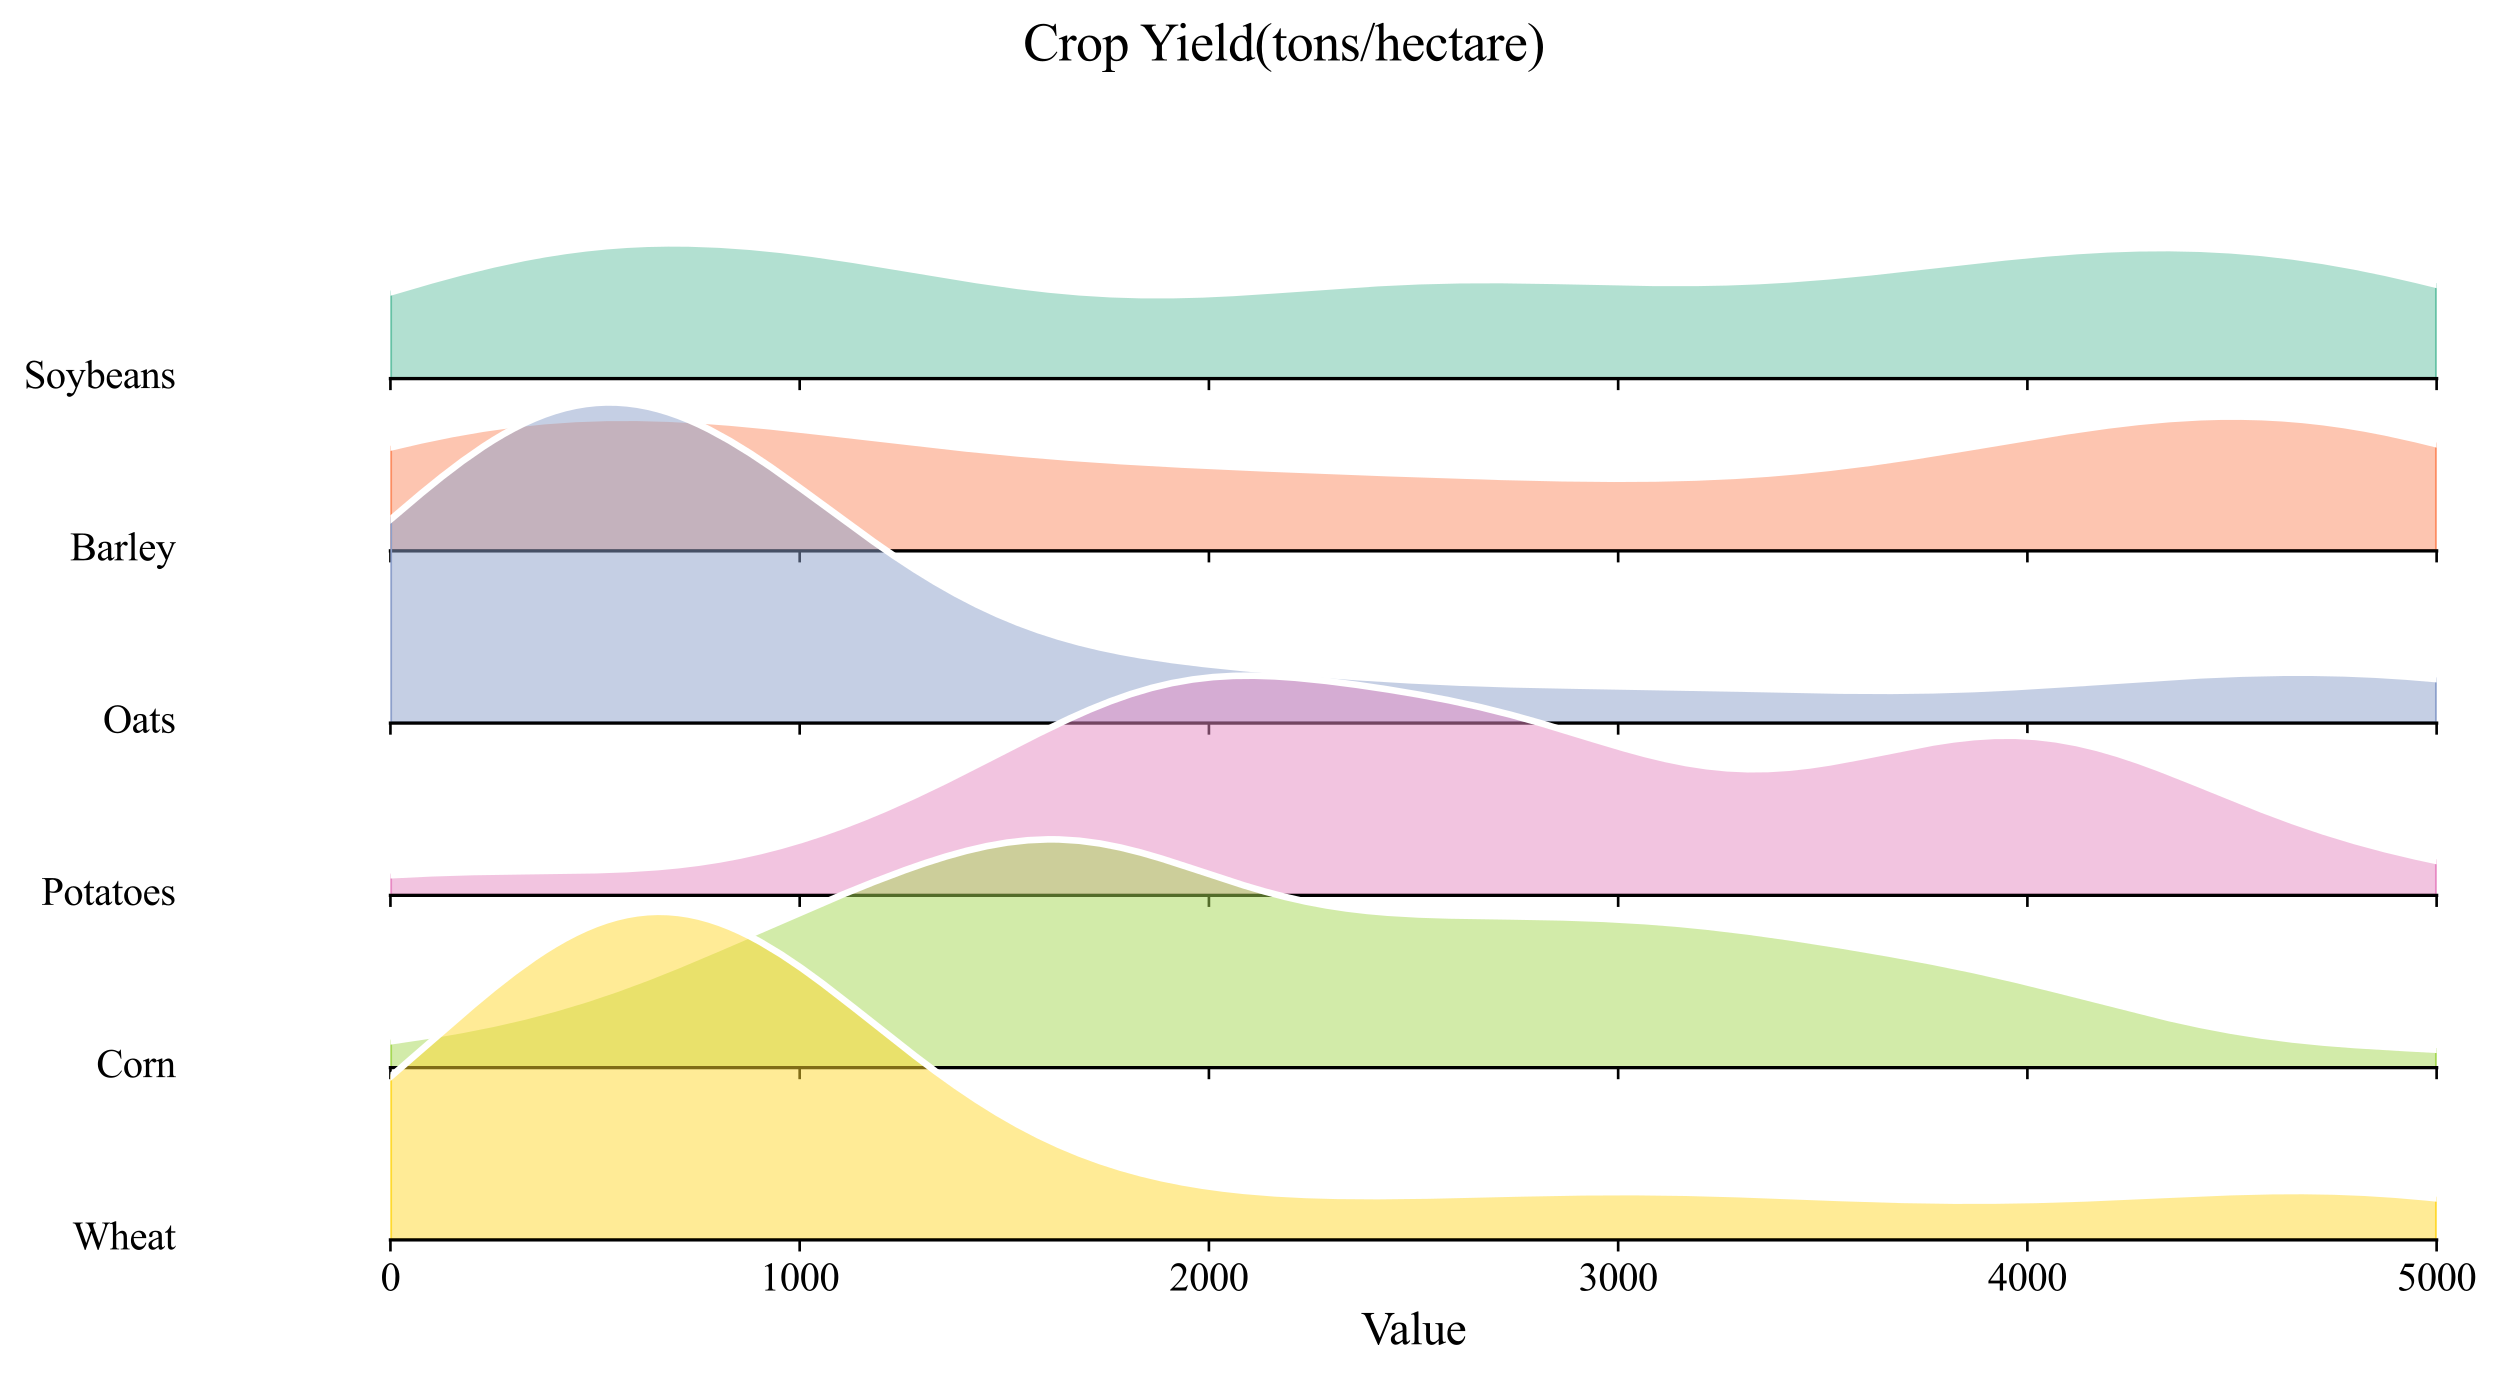 <?xml version="1.0" encoding="utf-8" standalone="no"?>
<!DOCTYPE svg PUBLIC "-//W3C//DTD SVG 1.1//EN"
  "http://www.w3.org/Graphics/SVG/1.1/DTD/svg11.dtd">
<svg xmlns:xlink="http://www.w3.org/1999/xlink" width="757.4pt" height="417.455pt" viewBox="0 0 757.4 417.455" xmlns="http://www.w3.org/2000/svg" version="1.1">
 <defs>
  <style type="text/css">*{stroke-linejoin: round; stroke-linecap: butt}</style>
 </defs>
 <g id="figure_1">
  <g id="patch_1">
   <path d="M -0 417.455 
L 757.4 417.455 
L 757.4 0 
L -0 0 
z
" style="fill: #ffffff"/>
  </g>
  <g id="axes_1">
   <g id="patch_2">
    <path d="M 118.288 114.697 
L 738.2 114.697 
L 738.2 10.32 
L 118.288 10.32 
L 118.288 114.697 
z
" style="fill: none; opacity: 0"/>
   </g>
   <g id="FillBetweenPolyCollection_1">
    <defs>
     <path id="mc176e34bf1" d="M 118.288 -328.88 
L 118.288 -302.758 
L 121.403 -302.758 
L 124.519 -302.758 
L 127.634 -302.758 
L 130.749 -302.758 
L 133.864 -302.758 
L 136.979 -302.758 
L 140.094 -302.758 
L 143.209 -302.758 
L 146.324 -302.758 
L 149.44 -302.758 
L 152.555 -302.758 
L 155.67 -302.758 
L 158.785 -302.758 
L 161.9 -302.758 
L 165.015 -302.758 
L 168.13 -302.758 
L 171.246 -302.758 
L 174.361 -302.758 
L 177.476 -302.758 
L 180.591 -302.758 
L 183.706 -302.758 
L 186.821 -302.758 
L 189.936 -302.758 
L 193.052 -302.758 
L 196.167 -302.758 
L 199.282 -302.758 
L 202.397 -302.758 
L 205.512 -302.758 
L 208.627 -302.758 
L 211.742 -302.758 
L 214.857 -302.758 
L 217.973 -302.758 
L 221.088 -302.758 
L 224.203 -302.758 
L 227.318 -302.758 
L 230.433 -302.758 
L 233.548 -302.758 
L 236.663 -302.758 
L 239.779 -302.758 
L 242.894 -302.758 
L 246.009 -302.758 
L 249.124 -302.758 
L 252.239 -302.758 
L 255.354 -302.758 
L 258.469 -302.758 
L 261.585 -302.758 
L 264.7 -302.758 
L 267.815 -302.758 
L 270.93 -302.758 
L 274.045 -302.758 
L 277.16 -302.758 
L 280.275 -302.758 
L 283.39 -302.758 
L 286.506 -302.758 
L 289.621 -302.758 
L 292.736 -302.758 
L 295.851 -302.758 
L 298.966 -302.758 
L 302.081 -302.758 
L 305.196 -302.758 
L 308.312 -302.758 
L 311.427 -302.758 
L 314.542 -302.758 
L 317.657 -302.758 
L 320.772 -302.758 
L 323.887 -302.758 
L 327.002 -302.758 
L 330.117 -302.758 
L 333.233 -302.758 
L 336.348 -302.758 
L 339.463 -302.758 
L 342.578 -302.758 
L 345.693 -302.758 
L 348.808 -302.758 
L 351.923 -302.758 
L 355.039 -302.758 
L 358.154 -302.758 
L 361.269 -302.758 
L 364.384 -302.758 
L 367.499 -302.758 
L 370.614 -302.758 
L 373.729 -302.758 
L 376.845 -302.758 
L 379.96 -302.758 
L 383.075 -302.758 
L 386.19 -302.758 
L 389.305 -302.758 
L 392.42 -302.758 
L 395.535 -302.758 
L 398.65 -302.758 
L 401.766 -302.758 
L 404.881 -302.758 
L 407.996 -302.758 
L 411.111 -302.758 
L 414.226 -302.758 
L 417.341 -302.758 
L 420.456 -302.758 
L 423.572 -302.758 
L 426.687 -302.758 
L 429.802 -302.758 
L 432.917 -302.758 
L 436.032 -302.758 
L 439.147 -302.758 
L 442.262 -302.758 
L 445.378 -302.758 
L 448.493 -302.758 
L 451.608 -302.758 
L 454.723 -302.758 
L 457.838 -302.758 
L 460.953 -302.758 
L 464.068 -302.758 
L 467.183 -302.758 
L 470.299 -302.758 
L 473.414 -302.758 
L 476.529 -302.758 
L 479.644 -302.758 
L 482.759 -302.758 
L 485.874 -302.758 
L 488.989 -302.758 
L 492.105 -302.758 
L 495.22 -302.758 
L 498.335 -302.758 
L 501.45 -302.758 
L 504.565 -302.758 
L 507.68 -302.758 
L 510.795 -302.758 
L 513.91 -302.758 
L 517.026 -302.758 
L 520.141 -302.758 
L 523.256 -302.758 
L 526.371 -302.758 
L 529.486 -302.758 
L 532.601 -302.758 
L 535.716 -302.758 
L 538.832 -302.758 
L 541.947 -302.758 
L 545.062 -302.758 
L 548.177 -302.758 
L 551.292 -302.758 
L 554.407 -302.758 
L 557.522 -302.758 
L 560.638 -302.758 
L 563.753 -302.758 
L 566.868 -302.758 
L 569.983 -302.758 
L 573.098 -302.758 
L 576.213 -302.758 
L 579.328 -302.758 
L 582.443 -302.758 
L 585.559 -302.758 
L 588.674 -302.758 
L 591.789 -302.758 
L 594.904 -302.758 
L 598.019 -302.758 
L 601.134 -302.758 
L 604.249 -302.758 
L 607.365 -302.758 
L 610.48 -302.758 
L 613.595 -302.758 
L 616.71 -302.758 
L 619.825 -302.758 
L 622.94 -302.758 
L 626.055 -302.758 
L 629.171 -302.758 
L 632.286 -302.758 
L 635.401 -302.758 
L 638.516 -302.758 
L 641.631 -302.758 
L 644.746 -302.758 
L 647.861 -302.758 
L 650.976 -302.758 
L 654.092 -302.758 
L 657.207 -302.758 
L 660.322 -302.758 
L 663.437 -302.758 
L 666.552 -302.758 
L 669.667 -302.758 
L 672.782 -302.758 
L 675.898 -302.758 
L 679.013 -302.758 
L 682.128 -302.758 
L 685.243 -302.758 
L 688.358 -302.758 
L 691.473 -302.758 
L 694.588 -302.758 
L 697.703 -302.758 
L 700.819 -302.758 
L 703.934 -302.758 
L 707.049 -302.758 
L 710.164 -302.758 
L 713.279 -302.758 
L 716.394 -302.758 
L 719.509 -302.758 
L 722.625 -302.758 
L 725.74 -302.758 
L 728.855 -302.758 
L 731.97 -302.758 
L 735.085 -302.758 
L 738.2 -302.758 
L 738.2 -331.168 
L 738.2 -331.168 
L 735.085 -331.942 
L 731.97 -332.697 
L 728.855 -333.431 
L 725.74 -334.143 
L 722.625 -334.832 
L 719.509 -335.496 
L 716.394 -336.133 
L 713.279 -336.743 
L 710.164 -337.324 
L 707.049 -337.875 
L 703.934 -338.396 
L 700.819 -338.885 
L 697.703 -339.343 
L 694.588 -339.768 
L 691.473 -340.16 
L 688.358 -340.52 
L 685.243 -340.846 
L 682.128 -341.139 
L 679.013 -341.399 
L 675.898 -341.626 
L 672.782 -341.819 
L 669.667 -341.981 
L 666.552 -342.11 
L 663.437 -342.207 
L 660.322 -342.273 
L 657.207 -342.309 
L 654.092 -342.315 
L 650.976 -342.292 
L 647.861 -342.24 
L 644.746 -342.162 
L 641.631 -342.056 
L 638.516 -341.926 
L 635.401 -341.771 
L 632.286 -341.593 
L 629.171 -341.393 
L 626.055 -341.172 
L 622.94 -340.932 
L 619.825 -340.674 
L 616.71 -340.399 
L 613.595 -340.108 
L 610.48 -339.804 
L 607.365 -339.488 
L 604.249 -339.161 
L 601.134 -338.824 
L 598.019 -338.48 
L 594.904 -338.13 
L 591.789 -337.776 
L 588.674 -337.419 
L 585.559 -337.061 
L 582.443 -336.704 
L 579.328 -336.35 
L 576.213 -335.999 
L 573.098 -335.654 
L 569.983 -335.316 
L 566.868 -334.987 
L 563.753 -334.667 
L 560.638 -334.36 
L 557.522 -334.065 
L 554.407 -333.785 
L 551.292 -333.519 
L 548.177 -333.27 
L 545.062 -333.038 
L 541.947 -332.824 
L 538.832 -332.629 
L 535.716 -332.453 
L 532.601 -332.296 
L 529.486 -332.159 
L 526.371 -332.042 
L 523.256 -331.944 
L 520.141 -331.865 
L 517.026 -331.805 
L 513.91 -331.764 
L 510.795 -331.739 
L 507.68 -331.731 
L 504.565 -331.738 
L 501.45 -331.76 
L 498.335 -331.793 
L 495.22 -331.838 
L 492.105 -331.893 
L 488.989 -331.955 
L 485.874 -332.023 
L 482.759 -332.095 
L 479.644 -332.17 
L 476.529 -332.244 
L 473.414 -332.317 
L 470.299 -332.387 
L 467.183 -332.451 
L 464.068 -332.508 
L 460.953 -332.556 
L 457.838 -332.593 
L 454.723 -332.618 
L 451.608 -332.63 
L 448.493 -332.628 
L 445.378 -332.61 
L 442.262 -332.575 
L 439.147 -332.524 
L 436.032 -332.455 
L 432.917 -332.369 
L 429.802 -332.265 
L 426.687 -332.144 
L 423.572 -332.007 
L 420.456 -331.853 
L 417.341 -331.684 
L 414.226 -331.502 
L 411.111 -331.307 
L 407.996 -331.102 
L 404.881 -330.887 
L 401.766 -330.665 
L 398.65 -330.439 
L 395.535 -330.209 
L 392.42 -329.979 
L 389.305 -329.75 
L 386.19 -329.526 
L 383.075 -329.309 
L 379.96 -329.101 
L 376.845 -328.904 
L 373.729 -328.721 
L 370.614 -328.555 
L 367.499 -328.408 
L 364.384 -328.281 
L 361.269 -328.176 
L 358.154 -328.097 
L 355.039 -328.043 
L 351.923 -328.017 
L 348.808 -328.02 
L 345.693 -328.054 
L 342.578 -328.117 
L 339.463 -328.213 
L 336.348 -328.339 
L 333.233 -328.498 
L 330.117 -328.689 
L 327.002 -328.91 
L 323.887 -329.163 
L 320.772 -329.445 
L 317.657 -329.757 
L 314.542 -330.096 
L 311.427 -330.461 
L 308.312 -330.851 
L 305.196 -331.265 
L 302.081 -331.699 
L 298.966 -332.153 
L 295.851 -332.623 
L 292.736 -333.109 
L 289.621 -333.607 
L 286.506 -334.115 
L 283.39 -334.632 
L 280.275 -335.154 
L 277.16 -335.679 
L 274.045 -336.205 
L 270.93 -336.73 
L 267.815 -337.251 
L 264.7 -337.765 
L 261.585 -338.272 
L 258.469 -338.767 
L 255.354 -339.25 
L 252.239 -339.719 
L 249.124 -340.17 
L 246.009 -340.603 
L 242.894 -341.014 
L 239.779 -341.404 
L 236.663 -341.769 
L 233.548 -342.108 
L 230.433 -342.419 
L 227.318 -342.701 
L 224.203 -342.953 
L 221.088 -343.172 
L 217.973 -343.357 
L 214.857 -343.508 
L 211.742 -343.623 
L 208.627 -343.7 
L 205.512 -343.739 
L 202.397 -343.738 
L 199.282 -343.698 
L 196.167 -343.616 
L 193.052 -343.493 
L 189.936 -343.327 
L 186.821 -343.119 
L 183.706 -342.867 
L 180.591 -342.573 
L 177.476 -342.235 
L 174.361 -341.854 
L 171.246 -341.431 
L 168.13 -340.965 
L 165.015 -340.458 
L 161.9 -339.91 
L 158.785 -339.323 
L 155.67 -338.697 
L 152.555 -338.035 
L 149.44 -337.337 
L 146.324 -336.605 
L 143.209 -335.842 
L 140.094 -335.05 
L 136.979 -334.23 
L 133.864 -333.386 
L 130.749 -332.519 
L 127.634 -331.632 
L 124.519 -330.728 
L 121.403 -329.81 
L 118.288 -328.88 
z
" style="stroke: #66c2a5"/>
    </defs>
    <g clip-path="url(#pf1347e8efa)">
     <use xlink:href="#mc176e34bf1" x="0" y="417.455" style="fill: #66c2a5; fill-opacity: 0.5; stroke: #66c2a5"/>
    </g>
   </g>
   <g id="matplotlib.axis_1">
    <g id="xtick_1">
     <g id="line2d_1">
      <defs>
       <path id="m8ead162025" d="M 0 0 
L 0 3.5 
" style="stroke: #000000; stroke-width: 0.8"/>
      </defs>
      <g>
       <use xlink:href="#m8ead162025" x="118.288" y="114.697" style="stroke: #000000; stroke-width: 0.8"/>
      </g>
     </g>
    </g>
    <g id="xtick_2">
     <g id="line2d_2">
      <g>
       <use xlink:href="#m8ead162025" x="242.271" y="114.697" style="stroke: #000000; stroke-width: 0.8"/>
      </g>
     </g>
    </g>
    <g id="xtick_3">
     <g id="line2d_3">
      <g>
       <use xlink:href="#m8ead162025" x="366.253" y="114.697" style="stroke: #000000; stroke-width: 0.8"/>
      </g>
     </g>
    </g>
    <g id="xtick_4">
     <g id="line2d_4">
      <g>
       <use xlink:href="#m8ead162025" x="490.235" y="114.697" style="stroke: #000000; stroke-width: 0.8"/>
      </g>
     </g>
    </g>
    <g id="xtick_5">
     <g id="line2d_5">
      <g>
       <use xlink:href="#m8ead162025" x="614.218" y="114.697" style="stroke: #000000; stroke-width: 0.8"/>
      </g>
     </g>
    </g>
    <g id="xtick_6">
     <g id="line2d_6">
      <g>
       <use xlink:href="#m8ead162025" x="738.2" y="114.697" style="stroke: #000000; stroke-width: 0.8"/>
      </g>
     </g>
    </g>
   </g>
   <g id="matplotlib.axis_2"/>
   <g id="line2d_7">
    <path d="M 118.288 88.575 
L 130.749 84.937 
L 140.094 82.405 
L 149.44 80.118 
L 158.785 78.132 
L 165.015 76.997 
L 171.246 76.025 
L 177.476 75.221 
L 183.706 74.588 
L 189.936 74.128 
L 196.167 73.839 
L 202.397 73.717 
L 208.627 73.755 
L 217.973 74.098 
L 227.318 74.754 
L 236.663 75.687 
L 246.009 76.853 
L 258.469 78.688 
L 274.045 81.25 
L 295.851 84.832 
L 308.312 86.604 
L 317.657 87.699 
L 327.002 88.545 
L 336.348 89.116 
L 345.693 89.402 
L 355.039 89.412 
L 364.384 89.175 
L 373.729 88.734 
L 386.19 87.929 
L 417.341 85.771 
L 429.802 85.19 
L 442.262 84.88 
L 454.723 84.837 
L 470.299 85.068 
L 501.45 85.696 
L 513.91 85.692 
L 523.256 85.512 
L 532.601 85.159 
L 541.947 84.631 
L 554.407 83.671 
L 566.868 82.469 
L 585.559 80.394 
L 607.365 77.967 
L 619.825 76.781 
L 629.171 76.062 
L 638.516 75.529 
L 647.861 75.215 
L 657.207 75.146 
L 666.552 75.346 
L 675.898 75.83 
L 685.243 76.609 
L 694.588 77.687 
L 703.934 79.06 
L 713.279 80.713 
L 722.625 82.623 
L 731.97 84.759 
L 738.2 86.287 
L 738.2 86.287 
" clip-path="url(#pf1347e8efa)" style="fill: none; stroke: #ffffff; stroke-width: 2; stroke-linecap: square"/>
   </g>
   <g id="line2d_8">
    <path d="M 118.288 114.697 
L 738.2 114.697 
" style="fill: none; stroke: #000000; stroke-linecap: square"/>
   </g>
   <g id="text_1">
    <g id="patch_3">
     <path d="M 3.24 124.118 
L 57.157 124.118 
L 57.157 105.276 
L 3.24 105.276 
z
" style="fill: #ffffff; opacity: 0.5"/>
    </g>
    <!-- Soybeans -->
    <g transform="translate(7.2 117.569) scale(0.12 -0.12)">
     <defs>
      <path id="TimesNewRomanPSMT-53" d="M 2934 4334 
L 2934 2869 
L 2819 2869 
Q 2763 3291 2617 3541 
Q 2472 3791 2203 3937 
Q 1934 4084 1647 4084 
Q 1322 4084 1109 3886 
Q 897 3688 897 3434 
Q 897 3241 1031 3081 
Q 1225 2847 1953 2456 
Q 2547 2138 2764 1967 
Q 2981 1797 3098 1565 
Q 3216 1334 3216 1081 
Q 3216 600 2842 251 
Q 2469 -97 1881 -97 
Q 1697 -97 1534 -69 
Q 1438 -53 1133 45 
Q 828 144 747 144 
Q 669 144 623 97 
Q 578 50 556 -97 
L 441 -97 
L 441 1356 
L 556 1356 
Q 638 900 775 673 
Q 913 447 1195 297 
Q 1478 147 1816 147 
Q 2206 147 2432 353 
Q 2659 559 2659 841 
Q 2659 997 2573 1156 
Q 2488 1316 2306 1453 
Q 2184 1547 1640 1851 
Q 1097 2156 867 2337 
Q 638 2519 519 2737 
Q 400 2956 400 3219 
Q 400 3675 750 4004 
Q 1100 4334 1641 4334 
Q 1978 4334 2356 4169 
Q 2531 4091 2603 4091 
Q 2684 4091 2736 4139 
Q 2788 4188 2819 4334 
L 2934 4334 
z
" transform="scale(0.016)"/>
      <path id="TimesNewRomanPSMT-6f" d="M 1600 2947 
Q 2250 2947 2644 2453 
Q 2978 2031 2978 1484 
Q 2978 1100 2793 706 
Q 2609 313 2286 112 
Q 1963 -88 1566 -88 
Q 919 -88 538 428 
Q 216 863 216 1403 
Q 216 1797 411 2186 
Q 606 2575 925 2761 
Q 1244 2947 1600 2947 
z
M 1503 2744 
Q 1338 2744 1170 2645 
Q 1003 2547 900 2300 
Q 797 2053 797 1666 
Q 797 1041 1045 587 
Q 1294 134 1700 134 
Q 2003 134 2200 384 
Q 2397 634 2397 1244 
Q 2397 2006 2069 2444 
Q 1847 2744 1503 2744 
z
" transform="scale(0.016)"/>
      <path id="TimesNewRomanPSMT-79" d="M 38 2863 
L 1372 2863 
L 1372 2747 
L 1306 2747 
Q 1166 2747 1095 2686 
Q 1025 2625 1025 2534 
Q 1025 2413 1128 2197 
L 1825 753 
L 2466 2334 
Q 2519 2463 2519 2588 
Q 2519 2644 2497 2672 
Q 2472 2706 2419 2726 
Q 2366 2747 2231 2747 
L 2231 2863 
L 3163 2863 
L 3163 2747 
Q 3047 2734 2984 2696 
Q 2922 2659 2847 2556 
Q 2819 2513 2741 2316 
L 1575 -541 
Q 1406 -956 1132 -1168 
Q 859 -1381 606 -1381 
Q 422 -1381 303 -1275 
Q 184 -1169 184 -1031 
Q 184 -900 270 -820 
Q 356 -741 506 -741 
Q 609 -741 788 -809 
Q 913 -856 944 -856 
Q 1038 -856 1148 -759 
Q 1259 -663 1372 -384 
L 1575 113 
L 547 2272 
Q 500 2369 397 2513 
Q 319 2622 269 2659 
Q 197 2709 38 2747 
L 38 2863 
z
" transform="scale(0.016)"/>
      <path id="TimesNewRomanPSMT-62" d="M 984 2369 
Q 1400 2947 1881 2947 
Q 2322 2947 2650 2570 
Q 2978 2194 2978 1541 
Q 2978 778 2472 313 
Q 2038 -88 1503 -88 
Q 1253 -88 995 3 
Q 738 94 469 275 
L 469 3241 
Q 469 3728 445 3840 
Q 422 3953 372 3993 
Q 322 4034 247 4034 
Q 159 4034 28 3984 
L -16 4094 
L 844 4444 
L 984 4444 
L 984 2369 
z
M 984 2169 
L 984 456 
Q 1144 300 1314 220 
Q 1484 141 1663 141 
Q 1947 141 2192 453 
Q 2438 766 2438 1363 
Q 2438 1913 2192 2208 
Q 1947 2503 1634 2503 
Q 1469 2503 1303 2419 
Q 1178 2356 984 2169 
z
" transform="scale(0.016)"/>
      <path id="TimesNewRomanPSMT-65" d="M 681 1784 
Q 678 1147 991 784 
Q 1303 422 1725 422 
Q 2006 422 2214 576 
Q 2422 731 2563 1106 
L 2659 1044 
Q 2594 616 2278 264 
Q 1963 -88 1488 -88 
Q 972 -88 605 314 
Q 238 716 238 1394 
Q 238 2128 614 2539 
Q 991 2950 1559 2950 
Q 2041 2950 2350 2633 
Q 2659 2316 2659 1784 
L 681 1784 
z
M 681 1966 
L 2006 1966 
Q 1991 2241 1941 2353 
Q 1863 2528 1708 2628 
Q 1553 2728 1384 2728 
Q 1125 2728 920 2526 
Q 716 2325 681 1966 
z
" transform="scale(0.016)"/>
      <path id="TimesNewRomanPSMT-61" d="M 1822 413 
Q 1381 72 1269 19 
Q 1100 -59 909 -59 
Q 613 -59 420 144 
Q 228 347 228 678 
Q 228 888 322 1041 
Q 450 1253 767 1440 
Q 1084 1628 1822 1897 
L 1822 2009 
Q 1822 2438 1686 2597 
Q 1550 2756 1291 2756 
Q 1094 2756 978 2650 
Q 859 2544 859 2406 
L 866 2225 
Q 866 2081 792 2003 
Q 719 1925 600 1925 
Q 484 1925 411 2006 
Q 338 2088 338 2228 
Q 338 2497 613 2722 
Q 888 2947 1384 2947 
Q 1766 2947 2009 2819 
Q 2194 2722 2281 2516 
Q 2338 2381 2338 1966 
L 2338 994 
Q 2338 584 2353 492 
Q 2369 400 2405 369 
Q 2441 338 2488 338 
Q 2538 338 2575 359 
Q 2641 400 2828 588 
L 2828 413 
Q 2478 -56 2159 -56 
Q 2006 -56 1915 50 
Q 1825 156 1822 413 
z
M 1822 616 
L 1822 1706 
Q 1350 1519 1213 1441 
Q 966 1303 859 1153 
Q 753 1003 753 825 
Q 753 600 887 451 
Q 1022 303 1197 303 
Q 1434 303 1822 616 
z
" transform="scale(0.016)"/>
      <path id="TimesNewRomanPSMT-6e" d="M 1034 2341 
Q 1538 2947 1994 2947 
Q 2228 2947 2397 2830 
Q 2566 2713 2666 2444 
Q 2734 2256 2734 1869 
L 2734 647 
Q 2734 375 2778 278 
Q 2813 200 2889 156 
Q 2966 113 3172 113 
L 3172 0 
L 1756 0 
L 1756 113 
L 1816 113 
Q 2016 113 2095 173 
Q 2175 234 2206 353 
Q 2219 400 2219 647 
L 2219 1819 
Q 2219 2209 2117 2386 
Q 2016 2563 1775 2563 
Q 1403 2563 1034 2156 
L 1034 647 
Q 1034 356 1069 288 
Q 1113 197 1189 155 
Q 1266 113 1500 113 
L 1500 0 
L 84 0 
L 84 113 
L 147 113 
Q 366 113 442 223 
Q 519 334 519 647 
L 519 1709 
Q 519 2225 495 2337 
Q 472 2450 423 2490 
Q 375 2531 294 2531 
Q 206 2531 84 2484 
L 38 2597 
L 900 2947 
L 1034 2947 
L 1034 2341 
z
" transform="scale(0.016)"/>
      <path id="TimesNewRomanPSMT-73" d="M 2050 2947 
L 2050 1972 
L 1947 1972 
Q 1828 2431 1642 2597 
Q 1456 2763 1169 2763 
Q 950 2763 815 2647 
Q 681 2531 681 2391 
Q 681 2216 781 2091 
Q 878 1963 1175 1819 
L 1631 1597 
Q 2266 1288 2266 781 
Q 2266 391 1970 151 
Q 1675 -88 1309 -88 
Q 1047 -88 709 6 
Q 606 38 541 38 
Q 469 38 428 -44 
L 325 -44 
L 325 978 
L 428 978 
Q 516 541 762 319 
Q 1009 97 1316 97 
Q 1531 97 1667 223 
Q 1803 350 1803 528 
Q 1803 744 1651 891 
Q 1500 1038 1047 1263 
Q 594 1488 453 1669 
Q 313 1847 313 2119 
Q 313 2472 555 2709 
Q 797 2947 1181 2947 
Q 1350 2947 1591 2875 
Q 1750 2828 1803 2828 
Q 1853 2828 1881 2850 
Q 1909 2872 1947 2947 
L 2050 2947 
z
" transform="scale(0.016)"/>
     </defs>
     <use xlink:href="#TimesNewRomanPSMT-53"/>
     <use xlink:href="#TimesNewRomanPSMT-6f" transform="translate(55.615 0)"/>
     <use xlink:href="#TimesNewRomanPSMT-79" transform="translate(105.615 0)"/>
     <use xlink:href="#TimesNewRomanPSMT-62" transform="translate(155.615 0)"/>
     <use xlink:href="#TimesNewRomanPSMT-65" transform="translate(205.615 0)"/>
     <use xlink:href="#TimesNewRomanPSMT-61" transform="translate(250 0)"/>
     <use xlink:href="#TimesNewRomanPSMT-6e" transform="translate(294.385 0)"/>
     <use xlink:href="#TimesNewRomanPSMT-73" transform="translate(344.385 0)"/>
    </g>
   </g>
  </g>
  <g id="axes_2">
   <g id="patch_4">
    <path d="M 118.288 166.886 
L 738.2 166.886 
L 738.2 62.509 
L 118.288 62.509 
L 118.288 166.886 
z
" style="fill: none; opacity: 0"/>
   </g>
   <g id="FillBetweenPolyCollection_2">
    <defs>
     <path id="mf3ef997897" d="M 118.288 -281.874 
L 118.288 -250.57 
L 121.403 -250.57 
L 124.519 -250.57 
L 127.634 -250.57 
L 130.749 -250.57 
L 133.864 -250.57 
L 136.979 -250.57 
L 140.094 -250.57 
L 143.209 -250.57 
L 146.324 -250.57 
L 149.44 -250.57 
L 152.555 -250.57 
L 155.67 -250.57 
L 158.785 -250.57 
L 161.9 -250.57 
L 165.015 -250.57 
L 168.13 -250.57 
L 171.246 -250.57 
L 174.361 -250.57 
L 177.476 -250.57 
L 180.591 -250.57 
L 183.706 -250.57 
L 186.821 -250.57 
L 189.936 -250.57 
L 193.052 -250.57 
L 196.167 -250.57 
L 199.282 -250.57 
L 202.397 -250.57 
L 205.512 -250.57 
L 208.627 -250.57 
L 211.742 -250.57 
L 214.857 -250.57 
L 217.973 -250.57 
L 221.088 -250.57 
L 224.203 -250.57 
L 227.318 -250.57 
L 230.433 -250.57 
L 233.548 -250.57 
L 236.663 -250.57 
L 239.779 -250.57 
L 242.894 -250.57 
L 246.009 -250.57 
L 249.124 -250.57 
L 252.239 -250.57 
L 255.354 -250.57 
L 258.469 -250.57 
L 261.585 -250.57 
L 264.7 -250.57 
L 267.815 -250.57 
L 270.93 -250.57 
L 274.045 -250.57 
L 277.16 -250.57 
L 280.275 -250.57 
L 283.39 -250.57 
L 286.506 -250.57 
L 289.621 -250.57 
L 292.736 -250.57 
L 295.851 -250.57 
L 298.966 -250.57 
L 302.081 -250.57 
L 305.196 -250.57 
L 308.312 -250.57 
L 311.427 -250.57 
L 314.542 -250.57 
L 317.657 -250.57 
L 320.772 -250.57 
L 323.887 -250.57 
L 327.002 -250.57 
L 330.117 -250.57 
L 333.233 -250.57 
L 336.348 -250.57 
L 339.463 -250.57 
L 342.578 -250.57 
L 345.693 -250.57 
L 348.808 -250.57 
L 351.923 -250.57 
L 355.039 -250.57 
L 358.154 -250.57 
L 361.269 -250.57 
L 364.384 -250.57 
L 367.499 -250.57 
L 370.614 -250.57 
L 373.729 -250.57 
L 376.845 -250.57 
L 379.96 -250.57 
L 383.075 -250.57 
L 386.19 -250.57 
L 389.305 -250.57 
L 392.42 -250.57 
L 395.535 -250.57 
L 398.65 -250.57 
L 401.766 -250.57 
L 404.881 -250.57 
L 407.996 -250.57 
L 411.111 -250.57 
L 414.226 -250.57 
L 417.341 -250.57 
L 420.456 -250.57 
L 423.572 -250.57 
L 426.687 -250.57 
L 429.802 -250.57 
L 432.917 -250.57 
L 436.032 -250.57 
L 439.147 -250.57 
L 442.262 -250.57 
L 445.378 -250.57 
L 448.493 -250.57 
L 451.608 -250.57 
L 454.723 -250.57 
L 457.838 -250.57 
L 460.953 -250.57 
L 464.068 -250.57 
L 467.183 -250.57 
L 470.299 -250.57 
L 473.414 -250.57 
L 476.529 -250.57 
L 479.644 -250.57 
L 482.759 -250.57 
L 485.874 -250.57 
L 488.989 -250.57 
L 492.105 -250.57 
L 495.22 -250.57 
L 498.335 -250.57 
L 501.45 -250.57 
L 504.565 -250.57 
L 507.68 -250.57 
L 510.795 -250.57 
L 513.91 -250.57 
L 517.026 -250.57 
L 520.141 -250.57 
L 523.256 -250.57 
L 526.371 -250.57 
L 529.486 -250.57 
L 532.601 -250.57 
L 535.716 -250.57 
L 538.832 -250.57 
L 541.947 -250.57 
L 545.062 -250.57 
L 548.177 -250.57 
L 551.292 -250.57 
L 554.407 -250.57 
L 557.522 -250.57 
L 560.638 -250.57 
L 563.753 -250.57 
L 566.868 -250.57 
L 569.983 -250.57 
L 573.098 -250.57 
L 576.213 -250.57 
L 579.328 -250.57 
L 582.443 -250.57 
L 585.559 -250.57 
L 588.674 -250.57 
L 591.789 -250.57 
L 594.904 -250.57 
L 598.019 -250.57 
L 601.134 -250.57 
L 604.249 -250.57 
L 607.365 -250.57 
L 610.48 -250.57 
L 613.595 -250.57 
L 616.71 -250.57 
L 619.825 -250.57 
L 622.94 -250.57 
L 626.055 -250.57 
L 629.171 -250.57 
L 632.286 -250.57 
L 635.401 -250.57 
L 638.516 -250.57 
L 641.631 -250.57 
L 644.746 -250.57 
L 647.861 -250.57 
L 650.976 -250.57 
L 654.092 -250.57 
L 657.207 -250.57 
L 660.322 -250.57 
L 663.437 -250.57 
L 666.552 -250.57 
L 669.667 -250.57 
L 672.782 -250.57 
L 675.898 -250.57 
L 679.013 -250.57 
L 682.128 -250.57 
L 685.243 -250.57 
L 688.358 -250.57 
L 691.473 -250.57 
L 694.588 -250.57 
L 697.703 -250.57 
L 700.819 -250.57 
L 703.934 -250.57 
L 707.049 -250.57 
L 710.164 -250.57 
L 713.279 -250.57 
L 716.394 -250.57 
L 719.509 -250.57 
L 722.625 -250.57 
L 725.74 -250.57 
L 728.855 -250.57 
L 731.97 -250.57 
L 735.085 -250.57 
L 738.2 -250.57 
L 738.2 -282.859 
L 738.2 -282.859 
L 735.085 -283.64 
L 731.97 -284.392 
L 728.855 -285.113 
L 725.74 -285.801 
L 722.625 -286.455 
L 719.509 -287.071 
L 716.394 -287.649 
L 713.279 -288.187 
L 710.164 -288.684 
L 707.049 -289.139 
L 703.934 -289.55 
L 700.819 -289.918 
L 697.703 -290.241 
L 694.588 -290.52 
L 691.473 -290.753 
L 688.358 -290.942 
L 685.243 -291.087 
L 682.128 -291.187 
L 679.013 -291.243 
L 675.898 -291.257 
L 672.782 -291.229 
L 669.667 -291.16 
L 666.552 -291.052 
L 663.437 -290.905 
L 660.322 -290.722 
L 657.207 -290.503 
L 654.092 -290.25 
L 650.976 -289.966 
L 647.861 -289.652 
L 644.746 -289.309 
L 641.631 -288.94 
L 638.516 -288.547 
L 635.401 -288.131 
L 632.286 -287.695 
L 629.171 -287.241 
L 626.055 -286.771 
L 622.94 -286.287 
L 619.825 -285.79 
L 616.71 -285.284 
L 613.595 -284.769 
L 610.48 -284.248 
L 607.365 -283.723 
L 604.249 -283.196 
L 601.134 -282.668 
L 598.019 -282.142 
L 594.904 -281.619 
L 591.789 -281.101 
L 588.674 -280.588 
L 585.559 -280.084 
L 582.443 -279.589 
L 579.328 -279.105 
L 576.213 -278.632 
L 573.098 -278.173 
L 569.983 -277.728 
L 566.868 -277.298 
L 563.753 -276.884 
L 560.638 -276.486 
L 557.522 -276.107 
L 554.407 -275.745 
L 551.292 -275.402 
L 548.177 -275.079 
L 545.062 -274.774 
L 541.947 -274.489 
L 538.832 -274.224 
L 535.716 -273.978 
L 532.601 -273.752 
L 529.486 -273.545 
L 526.371 -273.357 
L 523.256 -273.188 
L 520.141 -273.038 
L 517.026 -272.905 
L 513.91 -272.79 
L 510.795 -272.692 
L 507.68 -272.61 
L 504.565 -272.543 
L 501.45 -272.491 
L 498.335 -272.454 
L 495.22 -272.43 
L 492.105 -272.418 
L 488.989 -272.418 
L 485.874 -272.43 
L 482.759 -272.452 
L 479.644 -272.483 
L 476.529 -272.524 
L 473.414 -272.572 
L 470.299 -272.628 
L 467.183 -272.691 
L 464.068 -272.761 
L 460.953 -272.836 
L 457.838 -272.916 
L 454.723 -273 
L 451.608 -273.089 
L 448.493 -273.181 
L 445.378 -273.277 
L 442.262 -273.375 
L 439.147 -273.476 
L 436.032 -273.579 
L 432.917 -273.685 
L 429.802 -273.792 
L 426.687 -273.901 
L 423.572 -274.011 
L 420.456 -274.122 
L 417.341 -274.235 
L 414.226 -274.349 
L 411.111 -274.465 
L 407.996 -274.581 
L 404.881 -274.699 
L 401.766 -274.818 
L 398.65 -274.938 
L 395.535 -275.06 
L 392.42 -275.183 
L 389.305 -275.308 
L 386.19 -275.435 
L 383.075 -275.565 
L 379.96 -275.696 
L 376.845 -275.83 
L 373.729 -275.967 
L 370.614 -276.107 
L 367.499 -276.251 
L 364.384 -276.398 
L 361.269 -276.55 
L 358.154 -276.705 
L 355.039 -276.866 
L 351.923 -277.032 
L 348.808 -277.203 
L 345.693 -277.38 
L 342.578 -277.564 
L 339.463 -277.754 
L 336.348 -277.951 
L 333.233 -278.156 
L 330.117 -278.368 
L 327.002 -278.588 
L 323.887 -278.817 
L 320.772 -279.054 
L 317.657 -279.299 
L 314.542 -279.554 
L 311.427 -279.817 
L 308.312 -280.089 
L 305.196 -280.371 
L 302.081 -280.661 
L 298.966 -280.96 
L 295.851 -281.268 
L 292.736 -281.584 
L 289.621 -281.908 
L 286.506 -282.24 
L 283.39 -282.579 
L 280.275 -282.924 
L 277.16 -283.275 
L 274.045 -283.632 
L 270.93 -283.992 
L 267.815 -284.356 
L 264.7 -284.723 
L 261.585 -285.091 
L 258.469 -285.46 
L 255.354 -285.828 
L 252.239 -286.194 
L 249.124 -286.557 
L 246.009 -286.915 
L 242.894 -287.267 
L 239.779 -287.612 
L 236.663 -287.949 
L 233.548 -288.275 
L 230.433 -288.589 
L 227.318 -288.89 
L 224.203 -289.176 
L 221.088 -289.446 
L 217.973 -289.697 
L 214.857 -289.93 
L 211.742 -290.141 
L 208.627 -290.33 
L 205.512 -290.494 
L 202.397 -290.634 
L 199.282 -290.746 
L 196.167 -290.831 
L 193.052 -290.886 
L 189.936 -290.91 
L 186.821 -290.902 
L 183.706 -290.862 
L 180.591 -290.788 
L 177.476 -290.679 
L 174.361 -290.535 
L 171.246 -290.355 
L 168.13 -290.139 
L 165.015 -289.886 
L 161.9 -289.596 
L 158.785 -289.268 
L 155.67 -288.904 
L 152.555 -288.503 
L 149.44 -288.065 
L 146.324 -287.592 
L 143.209 -287.083 
L 140.094 -286.54 
L 136.979 -285.963 
L 133.864 -285.354 
L 130.749 -284.714 
L 127.634 -284.044 
L 124.519 -283.347 
L 121.403 -282.623 
L 118.288 -281.874 
z
" style="stroke: #fc8d62"/>
    </defs>
    <g clip-path="url(#p82b0e1463e)">
     <use xlink:href="#mf3ef997897" x="0" y="417.455" style="fill: #fc8d62; fill-opacity: 0.5; stroke: #fc8d62"/>
    </g>
   </g>
   <g id="matplotlib.axis_3">
    <g id="xtick_7">
     <g id="line2d_9">
      <g>
       <use xlink:href="#m8ead162025" x="118.288" y="166.886" style="stroke: #000000; stroke-width: 0.8"/>
      </g>
     </g>
    </g>
    <g id="xtick_8">
     <g id="line2d_10">
      <g>
       <use xlink:href="#m8ead162025" x="242.271" y="166.886" style="stroke: #000000; stroke-width: 0.8"/>
      </g>
     </g>
    </g>
    <g id="xtick_9">
     <g id="line2d_11">
      <g>
       <use xlink:href="#m8ead162025" x="366.253" y="166.886" style="stroke: #000000; stroke-width: 0.8"/>
      </g>
     </g>
    </g>
    <g id="xtick_10">
     <g id="line2d_12">
      <g>
       <use xlink:href="#m8ead162025" x="490.235" y="166.886" style="stroke: #000000; stroke-width: 0.8"/>
      </g>
     </g>
    </g>
    <g id="xtick_11">
     <g id="line2d_13">
      <g>
       <use xlink:href="#m8ead162025" x="614.218" y="166.886" style="stroke: #000000; stroke-width: 0.8"/>
      </g>
     </g>
    </g>
    <g id="xtick_12">
     <g id="line2d_14">
      <g>
       <use xlink:href="#m8ead162025" x="738.2" y="166.886" style="stroke: #000000; stroke-width: 0.8"/>
      </g>
     </g>
    </g>
   </g>
   <g id="matplotlib.axis_4"/>
   <g id="line2d_15">
    <path d="M 118.288 135.581 
L 127.634 133.411 
L 136.979 131.492 
L 146.324 129.864 
L 155.67 128.551 
L 165.015 127.569 
L 174.361 126.92 
L 183.706 126.593 
L 193.052 126.57 
L 202.397 126.822 
L 211.742 127.314 
L 221.088 128.01 
L 233.548 129.181 
L 249.124 130.899 
L 292.736 135.871 
L 308.312 137.366 
L 323.887 138.639 
L 339.463 139.701 
L 358.154 140.75 
L 383.075 141.891 
L 420.456 143.333 
L 454.723 144.455 
L 473.414 144.883 
L 488.989 145.037 
L 501.45 144.964 
L 513.91 144.665 
L 526.371 144.098 
L 535.716 143.477 
L 545.062 142.681 
L 554.407 141.71 
L 566.868 140.158 
L 579.328 138.351 
L 594.904 135.836 
L 626.055 130.684 
L 638.516 128.908 
L 647.861 127.804 
L 657.207 126.952 
L 666.552 126.403 
L 672.782 126.226 
L 679.013 126.212 
L 685.243 126.369 
L 691.473 126.702 
L 697.703 127.214 
L 703.934 127.905 
L 710.164 128.771 
L 716.394 129.806 
L 722.625 131.001 
L 731.97 133.063 
L 738.2 134.596 
L 738.2 134.596 
" clip-path="url(#p82b0e1463e)" style="fill: none; stroke: #ffffff; stroke-width: 2; stroke-linecap: square"/>
   </g>
   <g id="line2d_16">
    <path d="M 118.288 166.886 
L 738.2 166.886 
" style="fill: none; stroke: #000000; stroke-linecap: square"/>
   </g>
   <g id="text_2">
    <g id="patch_5">
     <path d="M 17.25 176.307 
L 57.157 176.307 
L 57.157 157.465 
L 17.25 157.465 
z
" style="fill: #ffffff; opacity: 0.5"/>
    </g>
    <!-- Barley -->
    <g transform="translate(21.21 169.757) scale(0.12 -0.12)">
     <defs>
      <path id="TimesNewRomanPSMT-42" d="M 2956 2163 
Q 3397 2069 3616 1863 
Q 3919 1575 3919 1159 
Q 3919 844 3719 555 
Q 3519 266 3170 133 
Q 2822 0 2106 0 
L 106 0 
L 106 116 
L 266 116 
Q 531 116 647 284 
Q 719 394 719 750 
L 719 3488 
Q 719 3881 628 3984 
Q 506 4122 266 4122 
L 106 4122 
L 106 4238 
L 1938 4238 
Q 2450 4238 2759 4163 
Q 3228 4050 3475 3764 
Q 3722 3478 3722 3106 
Q 3722 2788 3528 2536 
Q 3334 2284 2956 2163 
z
M 1319 2331 
Q 1434 2309 1582 2298 
Q 1731 2288 1909 2288 
Q 2366 2288 2595 2386 
Q 2825 2484 2947 2687 
Q 3069 2891 3069 3131 
Q 3069 3503 2766 3765 
Q 2463 4028 1881 4028 
Q 1569 4028 1319 3959 
L 1319 2331 
z
M 1319 306 
Q 1681 222 2034 222 
Q 2600 222 2897 476 
Q 3194 731 3194 1106 
Q 3194 1353 3059 1581 
Q 2925 1809 2622 1940 
Q 2319 2072 1872 2072 
Q 1678 2072 1540 2065 
Q 1403 2059 1319 2044 
L 1319 306 
z
" transform="scale(0.016)"/>
      <path id="TimesNewRomanPSMT-72" d="M 1038 2947 
L 1038 2303 
Q 1397 2947 1775 2947 
Q 1947 2947 2059 2842 
Q 2172 2738 2172 2600 
Q 2172 2478 2090 2393 
Q 2009 2309 1897 2309 
Q 1788 2309 1652 2417 
Q 1516 2525 1450 2525 
Q 1394 2525 1328 2463 
Q 1188 2334 1038 2041 
L 1038 669 
Q 1038 431 1097 309 
Q 1138 225 1241 169 
Q 1344 113 1538 113 
L 1538 0 
L 72 0 
L 72 113 
Q 291 113 397 181 
Q 475 231 506 341 
Q 522 394 522 644 
L 522 1753 
Q 522 2253 501 2348 
Q 481 2444 426 2487 
Q 372 2531 291 2531 
Q 194 2531 72 2484 
L 41 2597 
L 906 2947 
L 1038 2947 
z
" transform="scale(0.016)"/>
      <path id="TimesNewRomanPSMT-6c" d="M 1184 4444 
L 1184 647 
Q 1184 378 1223 290 
Q 1263 203 1344 158 
Q 1425 113 1647 113 
L 1647 0 
L 244 0 
L 244 113 
Q 441 113 512 153 
Q 584 194 625 287 
Q 666 381 666 647 
L 666 3247 
Q 666 3731 644 3842 
Q 622 3953 573 3993 
Q 525 4034 450 4034 
Q 369 4034 244 3984 
L 191 4094 
L 1044 4444 
L 1184 4444 
z
" transform="scale(0.016)"/>
     </defs>
     <use xlink:href="#TimesNewRomanPSMT-42"/>
     <use xlink:href="#TimesNewRomanPSMT-61" transform="translate(66.699 0)"/>
     <use xlink:href="#TimesNewRomanPSMT-72" transform="translate(111.084 0)"/>
     <use xlink:href="#TimesNewRomanPSMT-6c" transform="translate(144.385 0)"/>
     <use xlink:href="#TimesNewRomanPSMT-65" transform="translate(172.168 0)"/>
     <use xlink:href="#TimesNewRomanPSMT-79" transform="translate(216.553 0)"/>
    </g>
   </g>
  </g>
  <g id="axes_3">
   <g id="patch_6">
    <path d="M 118.288 219.074 
L 738.2 219.074 
L 738.2 114.697 
L 118.288 114.697 
L 118.288 219.074 
z
" style="fill: none; opacity: 0"/>
   </g>
   <g id="FillBetweenPolyCollection_3">
    <defs>
     <path id="m996d0a1fbf" d="M 118.288 -260.048 
L 118.288 -198.381 
L 121.403 -198.381 
L 124.519 -198.381 
L 127.634 -198.381 
L 130.749 -198.381 
L 133.864 -198.381 
L 136.979 -198.381 
L 140.094 -198.381 
L 143.209 -198.381 
L 146.324 -198.381 
L 149.44 -198.381 
L 152.555 -198.381 
L 155.67 -198.381 
L 158.785 -198.381 
L 161.9 -198.381 
L 165.015 -198.381 
L 168.13 -198.381 
L 171.246 -198.381 
L 174.361 -198.381 
L 177.476 -198.381 
L 180.591 -198.381 
L 183.706 -198.381 
L 186.821 -198.381 
L 189.936 -198.381 
L 193.052 -198.381 
L 196.167 -198.381 
L 199.282 -198.381 
L 202.397 -198.381 
L 205.512 -198.381 
L 208.627 -198.381 
L 211.742 -198.381 
L 214.857 -198.381 
L 217.973 -198.381 
L 221.088 -198.381 
L 224.203 -198.381 
L 227.318 -198.381 
L 230.433 -198.381 
L 233.548 -198.381 
L 236.663 -198.381 
L 239.779 -198.381 
L 242.894 -198.381 
L 246.009 -198.381 
L 249.124 -198.381 
L 252.239 -198.381 
L 255.354 -198.381 
L 258.469 -198.381 
L 261.585 -198.381 
L 264.7 -198.381 
L 267.815 -198.381 
L 270.93 -198.381 
L 274.045 -198.381 
L 277.16 -198.381 
L 280.275 -198.381 
L 283.39 -198.381 
L 286.506 -198.381 
L 289.621 -198.381 
L 292.736 -198.381 
L 295.851 -198.381 
L 298.966 -198.381 
L 302.081 -198.381 
L 305.196 -198.381 
L 308.312 -198.381 
L 311.427 -198.381 
L 314.542 -198.381 
L 317.657 -198.381 
L 320.772 -198.381 
L 323.887 -198.381 
L 327.002 -198.381 
L 330.117 -198.381 
L 333.233 -198.381 
L 336.348 -198.381 
L 339.463 -198.381 
L 342.578 -198.381 
L 345.693 -198.381 
L 348.808 -198.381 
L 351.923 -198.381 
L 355.039 -198.381 
L 358.154 -198.381 
L 361.269 -198.381 
L 364.384 -198.381 
L 367.499 -198.381 
L 370.614 -198.381 
L 373.729 -198.381 
L 376.845 -198.381 
L 379.96 -198.381 
L 383.075 -198.381 
L 386.19 -198.381 
L 389.305 -198.381 
L 392.42 -198.381 
L 395.535 -198.381 
L 398.65 -198.381 
L 401.766 -198.381 
L 404.881 -198.381 
L 407.996 -198.381 
L 411.111 -198.381 
L 414.226 -198.381 
L 417.341 -198.381 
L 420.456 -198.381 
L 423.572 -198.381 
L 426.687 -198.381 
L 429.802 -198.381 
L 432.917 -198.381 
L 436.032 -198.381 
L 439.147 -198.381 
L 442.262 -198.381 
L 445.378 -198.381 
L 448.493 -198.381 
L 451.608 -198.381 
L 454.723 -198.381 
L 457.838 -198.381 
L 460.953 -198.381 
L 464.068 -198.381 
L 467.183 -198.381 
L 470.299 -198.381 
L 473.414 -198.381 
L 476.529 -198.381 
L 479.644 -198.381 
L 482.759 -198.381 
L 485.874 -198.381 
L 488.989 -198.381 
L 492.105 -198.381 
L 495.22 -198.381 
L 498.335 -198.381 
L 501.45 -198.381 
L 504.565 -198.381 
L 507.68 -198.381 
L 510.795 -198.381 
L 513.91 -198.381 
L 517.026 -198.381 
L 520.141 -198.381 
L 523.256 -198.381 
L 526.371 -198.381 
L 529.486 -198.381 
L 532.601 -198.381 
L 535.716 -198.381 
L 538.832 -198.381 
L 541.947 -198.381 
L 545.062 -198.381 
L 548.177 -198.381 
L 551.292 -198.381 
L 554.407 -198.381 
L 557.522 -198.381 
L 560.638 -198.381 
L 563.753 -198.381 
L 566.868 -198.381 
L 569.983 -198.381 
L 573.098 -198.381 
L 576.213 -198.381 
L 579.328 -198.381 
L 582.443 -198.381 
L 585.559 -198.381 
L 588.674 -198.381 
L 591.789 -198.381 
L 594.904 -198.381 
L 598.019 -198.381 
L 601.134 -198.381 
L 604.249 -198.381 
L 607.365 -198.381 
L 610.48 -198.381 
L 613.595 -198.381 
L 616.71 -198.381 
L 619.825 -198.381 
L 622.94 -198.381 
L 626.055 -198.381 
L 629.171 -198.381 
L 632.286 -198.381 
L 635.401 -198.381 
L 638.516 -198.381 
L 641.631 -198.381 
L 644.746 -198.381 
L 647.861 -198.381 
L 650.976 -198.381 
L 654.092 -198.381 
L 657.207 -198.381 
L 660.322 -198.381 
L 663.437 -198.381 
L 666.552 -198.381 
L 669.667 -198.381 
L 672.782 -198.381 
L 675.898 -198.381 
L 679.013 -198.381 
L 682.128 -198.381 
L 685.243 -198.381 
L 688.358 -198.381 
L 691.473 -198.381 
L 694.588 -198.381 
L 697.703 -198.381 
L 700.819 -198.381 
L 703.934 -198.381 
L 707.049 -198.381 
L 710.164 -198.381 
L 713.279 -198.381 
L 716.394 -198.381 
L 719.509 -198.381 
L 722.625 -198.381 
L 725.74 -198.381 
L 728.855 -198.381 
L 731.97 -198.381 
L 735.085 -198.381 
L 738.2 -198.381 
L 738.2 -211.708 
L 738.2 -211.708 
L 735.085 -211.987 
L 731.97 -212.246 
L 728.855 -212.484 
L 725.74 -212.702 
L 722.625 -212.897 
L 719.509 -213.071 
L 716.394 -213.223 
L 713.279 -213.352 
L 710.164 -213.459 
L 707.049 -213.543 
L 703.934 -213.606 
L 700.819 -213.647 
L 697.703 -213.667 
L 694.588 -213.666 
L 691.473 -213.646 
L 688.358 -213.605 
L 685.243 -213.547 
L 682.128 -213.47 
L 679.013 -213.376 
L 675.898 -213.267 
L 672.782 -213.142 
L 669.667 -213.003 
L 666.552 -212.852 
L 663.437 -212.688 
L 660.322 -212.514 
L 657.207 -212.33 
L 654.092 -212.137 
L 650.976 -211.938 
L 647.861 -211.732 
L 644.746 -211.523 
L 641.631 -211.309 
L 638.516 -211.094 
L 635.401 -210.879 
L 632.286 -210.664 
L 629.171 -210.451 
L 626.055 -210.242 
L 622.94 -210.037 
L 619.825 -209.839 
L 616.71 -209.647 
L 613.595 -209.464 
L 610.48 -209.29 
L 607.365 -209.126 
L 604.249 -208.973 
L 601.134 -208.832 
L 598.019 -208.704 
L 594.904 -208.589 
L 591.789 -208.487 
L 588.674 -208.399 
L 585.559 -208.325 
L 582.443 -208.265 
L 579.328 -208.218 
L 576.213 -208.185 
L 573.098 -208.164 
L 569.983 -208.157 
L 566.868 -208.16 
L 563.753 -208.175 
L 560.638 -208.201 
L 557.522 -208.235 
L 554.407 -208.278 
L 551.292 -208.328 
L 548.177 -208.384 
L 545.062 -208.446 
L 541.947 -208.512 
L 538.832 -208.58 
L 535.716 -208.651 
L 532.601 -208.723 
L 529.486 -208.796 
L 526.371 -208.868 
L 523.256 -208.939 
L 520.141 -209.008 
L 517.026 -209.075 
L 513.91 -209.139 
L 510.795 -209.201 
L 507.68 -209.26 
L 504.565 -209.316 
L 501.45 -209.369 
L 498.335 -209.421 
L 495.22 -209.47 
L 492.105 -209.517 
L 488.989 -209.564 
L 485.874 -209.61 
L 482.759 -209.657 
L 479.644 -209.705 
L 476.529 -209.755 
L 473.414 -209.808 
L 470.299 -209.864 
L 467.183 -209.925 
L 464.068 -209.991 
L 460.953 -210.063 
L 457.838 -210.141 
L 454.723 -210.226 
L 451.608 -210.32 
L 448.493 -210.421 
L 445.378 -210.531 
L 442.262 -210.649 
L 439.147 -210.777 
L 436.032 -210.914 
L 432.917 -211.06 
L 429.802 -211.215 
L 426.687 -211.379 
L 423.572 -211.552 
L 420.456 -211.733 
L 417.341 -211.922 
L 414.226 -212.119 
L 411.111 -212.324 
L 407.996 -212.536 
L 404.881 -212.755 
L 401.766 -212.981 
L 398.65 -213.214 
L 395.535 -213.453 
L 392.42 -213.7 
L 389.305 -213.954 
L 386.19 -214.215 
L 383.075 -214.485 
L 379.96 -214.764 
L 376.845 -215.053 
L 373.729 -215.353 
L 370.614 -215.667 
L 367.499 -215.995 
L 364.384 -216.34 
L 361.269 -216.704 
L 358.154 -217.089 
L 355.039 -217.499 
L 351.923 -217.936 
L 348.808 -218.403 
L 345.693 -218.903 
L 342.578 -219.441 
L 339.463 -220.019 
L 336.348 -220.641 
L 333.233 -221.312 
L 330.117 -222.034 
L 327.002 -222.812 
L 323.887 -223.649 
L 320.772 -224.548 
L 317.657 -225.513 
L 314.542 -226.548 
L 311.427 -227.654 
L 308.312 -228.834 
L 305.196 -230.091 
L 302.081 -231.426 
L 298.966 -232.84 
L 295.851 -234.333 
L 292.736 -235.907 
L 289.621 -237.559 
L 286.506 -239.289 
L 283.39 -241.095 
L 280.275 -242.974 
L 277.16 -244.923 
L 274.045 -246.938 
L 270.93 -249.013 
L 267.815 -251.144 
L 264.7 -253.323 
L 261.585 -255.544 
L 258.469 -257.798 
L 255.354 -260.078 
L 252.239 -262.374 
L 249.124 -264.677 
L 246.009 -266.976 
L 242.894 -269.261 
L 239.779 -271.522 
L 236.663 -273.746 
L 233.548 -275.922 
L 230.433 -278.04 
L 227.318 -280.086 
L 224.203 -282.05 
L 221.088 -283.92 
L 217.973 -285.686 
L 214.857 -287.336 
L 211.742 -288.859 
L 208.627 -290.247 
L 205.512 -291.49 
L 202.397 -292.579 
L 199.282 -293.507 
L 196.167 -294.267 
L 193.052 -294.853 
L 189.936 -295.26 
L 186.821 -295.485 
L 183.706 -295.525 
L 180.591 -295.378 
L 177.476 -295.043 
L 174.361 -294.522 
L 171.246 -293.815 
L 168.13 -292.927 
L 165.015 -291.861 
L 161.9 -290.623 
L 158.785 -289.218 
L 155.67 -287.654 
L 152.555 -285.938 
L 149.44 -284.08 
L 146.324 -282.09 
L 143.209 -279.977 
L 140.094 -277.752 
L 136.979 -275.428 
L 133.864 -273.015 
L 130.749 -270.526 
L 127.634 -267.972 
L 124.519 -265.367 
L 121.403 -262.721 
L 118.288 -260.048 
z
" style="stroke: #8da0cb"/>
    </defs>
    <g clip-path="url(#p82ee64085c)">
     <use xlink:href="#m996d0a1fbf" x="0" y="417.455" style="fill: #8da0cb; fill-opacity: 0.5; stroke: #8da0cb"/>
    </g>
   </g>
   <g id="matplotlib.axis_5">
    <g id="xtick_13">
     <g id="line2d_17">
      <g>
       <use xlink:href="#m8ead162025" x="118.288" y="219.074" style="stroke: #000000; stroke-width: 0.8"/>
      </g>
     </g>
    </g>
    <g id="xtick_14">
     <g id="line2d_18">
      <g>
       <use xlink:href="#m8ead162025" x="242.271" y="219.074" style="stroke: #000000; stroke-width: 0.8"/>
      </g>
     </g>
    </g>
    <g id="xtick_15">
     <g id="line2d_19">
      <g>
       <use xlink:href="#m8ead162025" x="366.253" y="219.074" style="stroke: #000000; stroke-width: 0.8"/>
      </g>
     </g>
    </g>
    <g id="xtick_16">
     <g id="line2d_20">
      <g>
       <use xlink:href="#m8ead162025" x="490.235" y="219.074" style="stroke: #000000; stroke-width: 0.8"/>
      </g>
     </g>
    </g>
    <g id="xtick_17">
     <g id="line2d_21">
      <g>
       <use xlink:href="#m8ead162025" x="614.218" y="219.074" style="stroke: #000000; stroke-width: 0.8"/>
      </g>
     </g>
    </g>
    <g id="xtick_18">
     <g id="line2d_22">
      <g>
       <use xlink:href="#m8ead162025" x="738.2" y="219.074" style="stroke: #000000; stroke-width: 0.8"/>
      </g>
     </g>
    </g>
   </g>
   <g id="matplotlib.axis_6"/>
   <g id="line2d_23">
    <path d="M 118.288 157.407 
L 127.634 149.483 
L 133.864 144.44 
L 140.094 139.703 
L 146.324 135.366 
L 149.44 133.375 
L 152.555 131.517 
L 155.67 129.802 
L 158.785 128.237 
L 161.9 126.832 
L 165.015 125.594 
L 168.13 124.528 
L 171.246 123.64 
L 174.361 122.934 
L 177.476 122.412 
L 180.591 122.078 
L 183.706 121.93 
L 186.821 121.97 
L 189.936 122.195 
L 193.052 122.602 
L 196.167 123.188 
L 199.282 123.948 
L 202.397 124.876 
L 205.512 125.966 
L 208.627 127.208 
L 211.742 128.596 
L 214.857 130.12 
L 221.088 133.535 
L 227.318 137.369 
L 233.548 141.533 
L 242.894 148.194 
L 264.7 164.132 
L 270.93 168.442 
L 277.16 172.532 
L 283.39 176.36 
L 289.621 179.896 
L 295.851 183.122 
L 302.081 186.029 
L 308.312 188.621 
L 314.542 190.908 
L 320.772 192.907 
L 327.002 194.644 
L 333.233 196.144 
L 339.463 197.437 
L 345.693 198.552 
L 355.039 199.956 
L 364.384 201.115 
L 376.845 202.403 
L 392.42 203.755 
L 411.111 205.131 
L 426.687 206.076 
L 442.262 206.806 
L 457.838 207.314 
L 476.529 207.7 
L 529.486 208.659 
L 557.522 209.22 
L 573.098 209.291 
L 585.559 209.13 
L 598.019 208.751 
L 610.48 208.166 
L 626.055 207.213 
L 666.552 204.604 
L 679.013 204.079 
L 691.473 203.81 
L 700.819 203.808 
L 710.164 203.997 
L 719.509 204.384 
L 728.855 204.971 
L 738.2 205.747 
L 738.2 205.747 
" clip-path="url(#p82ee64085c)" style="fill: none; stroke: #ffffff; stroke-width: 2; stroke-linecap: square"/>
   </g>
   <g id="line2d_24">
    <path d="M 118.288 219.074 
L 738.2 219.074 
" style="fill: none; stroke: #000000; stroke-linecap: square"/>
   </g>
   <g id="text_3">
    <g id="patch_7">
     <path d="M 27.24 228.484 
L 57.157 228.484 
L 57.157 209.665 
L 27.24 209.665 
z
" style="fill: #ffffff; opacity: 0.5"/>
    </g>
    <!-- Oats -->
    <g transform="translate(31.2 221.957) scale(0.12 -0.12)">
     <defs>
      <path id="TimesNewRomanPSMT-4f" d="M 2341 4334 
Q 3166 4334 3770 3707 
Q 4375 3081 4375 2144 
Q 4375 1178 3765 540 
Q 3156 -97 2291 -97 
Q 1416 -97 820 525 
Q 225 1147 225 2134 
Q 225 3144 913 3781 
Q 1509 4334 2341 4334 
z
M 2281 4106 
Q 1713 4106 1369 3684 
Q 941 3159 941 2147 
Q 941 1109 1384 550 
Q 1725 125 2284 125 
Q 2881 125 3270 590 
Q 3659 1056 3659 2059 
Q 3659 3147 3231 3681 
Q 2888 4106 2281 4106 
z
" transform="scale(0.016)"/>
      <path id="TimesNewRomanPSMT-74" d="M 1031 3803 
L 1031 2863 
L 1700 2863 
L 1700 2644 
L 1031 2644 
L 1031 788 
Q 1031 509 1111 412 
Q 1191 316 1316 316 
Q 1419 316 1516 380 
Q 1613 444 1666 569 
L 1788 569 
Q 1678 263 1478 108 
Q 1278 -47 1066 -47 
Q 922 -47 784 33 
Q 647 113 581 261 
Q 516 409 516 719 
L 516 2644 
L 63 2644 
L 63 2747 
Q 234 2816 414 2980 
Q 594 3144 734 3369 
Q 806 3488 934 3803 
L 1031 3803 
z
" transform="scale(0.016)"/>
     </defs>
     <use xlink:href="#TimesNewRomanPSMT-4f"/>
     <use xlink:href="#TimesNewRomanPSMT-61" transform="translate(72.217 0)"/>
     <use xlink:href="#TimesNewRomanPSMT-74" transform="translate(116.602 0)"/>
     <use xlink:href="#TimesNewRomanPSMT-73" transform="translate(144.385 0)"/>
    </g>
   </g>
  </g>
  <g id="axes_4">
   <g id="patch_8">
    <path d="M 118.288 271.263 
L 738.2 271.263 
L 738.2 166.886 
L 118.288 166.886 
L 118.288 271.263 
z
" style="fill: none; opacity: 0"/>
   </g>
   <g id="FillBetweenPolyCollection_4">
    <defs>
     <path id="m1f506402f4" d="M 118.288 -152.292 
L 118.288 -146.192 
L 121.403 -146.192 
L 124.519 -146.192 
L 127.634 -146.192 
L 130.749 -146.192 
L 133.864 -146.192 
L 136.979 -146.192 
L 140.094 -146.192 
L 143.209 -146.192 
L 146.324 -146.192 
L 149.44 -146.192 
L 152.555 -146.192 
L 155.67 -146.192 
L 158.785 -146.192 
L 161.9 -146.192 
L 165.015 -146.192 
L 168.13 -146.192 
L 171.246 -146.192 
L 174.361 -146.192 
L 177.476 -146.192 
L 180.591 -146.192 
L 183.706 -146.192 
L 186.821 -146.192 
L 189.936 -146.192 
L 193.052 -146.192 
L 196.167 -146.192 
L 199.282 -146.192 
L 202.397 -146.192 
L 205.512 -146.192 
L 208.627 -146.192 
L 211.742 -146.192 
L 214.857 -146.192 
L 217.973 -146.192 
L 221.088 -146.192 
L 224.203 -146.192 
L 227.318 -146.192 
L 230.433 -146.192 
L 233.548 -146.192 
L 236.663 -146.192 
L 239.779 -146.192 
L 242.894 -146.192 
L 246.009 -146.192 
L 249.124 -146.192 
L 252.239 -146.192 
L 255.354 -146.192 
L 258.469 -146.192 
L 261.585 -146.192 
L 264.7 -146.192 
L 267.815 -146.192 
L 270.93 -146.192 
L 274.045 -146.192 
L 277.16 -146.192 
L 280.275 -146.192 
L 283.39 -146.192 
L 286.506 -146.192 
L 289.621 -146.192 
L 292.736 -146.192 
L 295.851 -146.192 
L 298.966 -146.192 
L 302.081 -146.192 
L 305.196 -146.192 
L 308.312 -146.192 
L 311.427 -146.192 
L 314.542 -146.192 
L 317.657 -146.192 
L 320.772 -146.192 
L 323.887 -146.192 
L 327.002 -146.192 
L 330.117 -146.192 
L 333.233 -146.192 
L 336.348 -146.192 
L 339.463 -146.192 
L 342.578 -146.192 
L 345.693 -146.192 
L 348.808 -146.192 
L 351.923 -146.192 
L 355.039 -146.192 
L 358.154 -146.192 
L 361.269 -146.192 
L 364.384 -146.192 
L 367.499 -146.192 
L 370.614 -146.192 
L 373.729 -146.192 
L 376.845 -146.192 
L 379.96 -146.192 
L 383.075 -146.192 
L 386.19 -146.192 
L 389.305 -146.192 
L 392.42 -146.192 
L 395.535 -146.192 
L 398.65 -146.192 
L 401.766 -146.192 
L 404.881 -146.192 
L 407.996 -146.192 
L 411.111 -146.192 
L 414.226 -146.192 
L 417.341 -146.192 
L 420.456 -146.192 
L 423.572 -146.192 
L 426.687 -146.192 
L 429.802 -146.192 
L 432.917 -146.192 
L 436.032 -146.192 
L 439.147 -146.192 
L 442.262 -146.192 
L 445.378 -146.192 
L 448.493 -146.192 
L 451.608 -146.192 
L 454.723 -146.192 
L 457.838 -146.192 
L 460.953 -146.192 
L 464.068 -146.192 
L 467.183 -146.192 
L 470.299 -146.192 
L 473.414 -146.192 
L 476.529 -146.192 
L 479.644 -146.192 
L 482.759 -146.192 
L 485.874 -146.192 
L 488.989 -146.192 
L 492.105 -146.192 
L 495.22 -146.192 
L 498.335 -146.192 
L 501.45 -146.192 
L 504.565 -146.192 
L 507.68 -146.192 
L 510.795 -146.192 
L 513.91 -146.192 
L 517.026 -146.192 
L 520.141 -146.192 
L 523.256 -146.192 
L 526.371 -146.192 
L 529.486 -146.192 
L 532.601 -146.192 
L 535.716 -146.192 
L 538.832 -146.192 
L 541.947 -146.192 
L 545.062 -146.192 
L 548.177 -146.192 
L 551.292 -146.192 
L 554.407 -146.192 
L 557.522 -146.192 
L 560.638 -146.192 
L 563.753 -146.192 
L 566.868 -146.192 
L 569.983 -146.192 
L 573.098 -146.192 
L 576.213 -146.192 
L 579.328 -146.192 
L 582.443 -146.192 
L 585.559 -146.192 
L 588.674 -146.192 
L 591.789 -146.192 
L 594.904 -146.192 
L 598.019 -146.192 
L 601.134 -146.192 
L 604.249 -146.192 
L 607.365 -146.192 
L 610.48 -146.192 
L 613.595 -146.192 
L 616.71 -146.192 
L 619.825 -146.192 
L 622.94 -146.192 
L 626.055 -146.192 
L 629.171 -146.192 
L 632.286 -146.192 
L 635.401 -146.192 
L 638.516 -146.192 
L 641.631 -146.192 
L 644.746 -146.192 
L 647.861 -146.192 
L 650.976 -146.192 
L 654.092 -146.192 
L 657.207 -146.192 
L 660.322 -146.192 
L 663.437 -146.192 
L 666.552 -146.192 
L 669.667 -146.192 
L 672.782 -146.192 
L 675.898 -146.192 
L 679.013 -146.192 
L 682.128 -146.192 
L 685.243 -146.192 
L 688.358 -146.192 
L 691.473 -146.192 
L 694.588 -146.192 
L 697.703 -146.192 
L 700.819 -146.192 
L 703.934 -146.192 
L 707.049 -146.192 
L 710.164 -146.192 
L 713.279 -146.192 
L 716.394 -146.192 
L 719.509 -146.192 
L 722.625 -146.192 
L 725.74 -146.192 
L 728.855 -146.192 
L 731.97 -146.192 
L 735.085 -146.192 
L 738.2 -146.192 
L 738.2 -156.613 
L 738.2 -156.613 
L 735.085 -157.267 
L 731.97 -157.949 
L 728.855 -158.66 
L 725.74 -159.4 
L 722.625 -160.173 
L 719.509 -160.978 
L 716.394 -161.817 
L 713.279 -162.692 
L 710.164 -163.603 
L 707.049 -164.551 
L 703.934 -165.537 
L 700.819 -166.559 
L 697.703 -167.619 
L 694.588 -168.715 
L 691.473 -169.844 
L 688.358 -171.007 
L 685.243 -172.198 
L 682.128 -173.416 
L 679.013 -174.657 
L 675.898 -175.915 
L 672.782 -177.185 
L 669.667 -178.461 
L 666.552 -179.738 
L 663.437 -181.008 
L 660.322 -182.263 
L 657.207 -183.496 
L 654.092 -184.7 
L 650.976 -185.866 
L 647.861 -186.987 
L 644.746 -188.054 
L 641.631 -189.06 
L 638.516 -189.998 
L 635.401 -190.862 
L 632.286 -191.646 
L 629.171 -192.343 
L 626.055 -192.951 
L 622.94 -193.465 
L 619.825 -193.884 
L 616.71 -194.205 
L 613.595 -194.428 
L 610.48 -194.554 
L 607.365 -194.585 
L 604.249 -194.524 
L 601.134 -194.374 
L 598.019 -194.141 
L 594.904 -193.83 
L 591.789 -193.448 
L 588.674 -193.003 
L 585.559 -192.501 
L 582.443 -191.953 
L 579.328 -191.368 
L 576.213 -190.754 
L 573.098 -190.121 
L 569.983 -189.48 
L 566.868 -188.84 
L 563.753 -188.211 
L 560.638 -187.602 
L 557.522 -187.024 
L 554.407 -186.484 
L 551.292 -185.991 
L 548.177 -185.553 
L 545.062 -185.177 
L 541.947 -184.869 
L 538.832 -184.635 
L 535.716 -184.479 
L 532.601 -184.406 
L 529.486 -184.417 
L 526.371 -184.514 
L 523.256 -184.699 
L 520.141 -184.969 
L 517.026 -185.325 
L 513.91 -185.763 
L 510.795 -186.28 
L 507.68 -186.871 
L 504.565 -187.531 
L 501.45 -188.255 
L 498.335 -189.035 
L 495.22 -189.864 
L 492.105 -190.734 
L 488.989 -191.638 
L 485.874 -192.567 
L 482.759 -193.513 
L 479.644 -194.469 
L 476.529 -195.428 
L 473.414 -196.381 
L 470.299 -197.322 
L 467.183 -198.247 
L 464.068 -199.149 
L 460.953 -200.024 
L 457.838 -200.87 
L 454.723 -201.684 
L 451.608 -202.465 
L 448.493 -203.211 
L 445.378 -203.924 
L 442.262 -204.604 
L 439.147 -205.252 
L 436.032 -205.87 
L 432.917 -206.46 
L 429.802 -207.025 
L 426.687 -207.567 
L 423.572 -208.086 
L 420.456 -208.586 
L 417.341 -209.066 
L 414.226 -209.528 
L 411.111 -209.971 
L 407.996 -210.394 
L 404.881 -210.795 
L 401.766 -211.172 
L 398.65 -211.52 
L 395.535 -211.836 
L 392.42 -212.116 
L 389.305 -212.353 
L 386.19 -212.541 
L 383.075 -212.675 
L 379.96 -212.749 
L 376.845 -212.756 
L 373.729 -212.69 
L 370.614 -212.546 
L 367.499 -212.319 
L 364.384 -212.005 
L 361.269 -211.599 
L 358.154 -211.1 
L 355.039 -210.505 
L 351.923 -209.815 
L 348.808 -209.029 
L 345.693 -208.15 
L 342.578 -207.179 
L 339.463 -206.121 
L 336.348 -204.981 
L 333.233 -203.762 
L 330.117 -202.473 
L 327.002 -201.119 
L 323.887 -199.707 
L 320.772 -198.245 
L 317.657 -196.741 
L 314.542 -195.202 
L 311.427 -193.636 
L 308.312 -192.05 
L 305.196 -190.452 
L 302.081 -188.848 
L 298.966 -187.244 
L 295.851 -185.647 
L 292.736 -184.061 
L 289.621 -182.492 
L 286.506 -180.944 
L 283.39 -179.42 
L 280.275 -177.925 
L 277.16 -176.461 
L 274.045 -175.031 
L 270.93 -173.637 
L 267.815 -172.281 
L 264.7 -170.967 
L 261.585 -169.694 
L 258.469 -168.466 
L 255.354 -167.283 
L 252.239 -166.147 
L 249.124 -165.06 
L 246.009 -164.022 
L 242.894 -163.036 
L 239.779 -162.102 
L 236.663 -161.221 
L 233.548 -160.394 
L 230.433 -159.621 
L 227.318 -158.902 
L 224.203 -158.238 
L 221.088 -157.628 
L 217.973 -157.071 
L 214.857 -156.566 
L 211.742 -156.112 
L 208.627 -155.707 
L 205.512 -155.349 
L 202.397 -155.035 
L 199.282 -154.763 
L 196.167 -154.529 
L 193.052 -154.331 
L 189.936 -154.165 
L 186.821 -154.027 
L 183.706 -153.915 
L 180.591 -153.825 
L 177.476 -153.752 
L 174.361 -153.694 
L 171.246 -153.648 
L 168.13 -153.609 
L 165.015 -153.576 
L 161.9 -153.544 
L 158.785 -153.513 
L 155.67 -153.478 
L 152.555 -153.439 
L 149.44 -153.392 
L 146.324 -153.337 
L 143.209 -153.271 
L 140.094 -153.195 
L 136.979 -153.106 
L 133.864 -153.004 
L 130.749 -152.889 
L 127.634 -152.76 
L 124.519 -152.617 
L 121.403 -152.461 
L 118.288 -152.292 
z
" style="stroke: #e78ac3"/>
    </defs>
    <g clip-path="url(#p65266278d8)">
     <use xlink:href="#m1f506402f4" x="0" y="417.455" style="fill: #e78ac3; fill-opacity: 0.5; stroke: #e78ac3"/>
    </g>
   </g>
   <g id="matplotlib.axis_7">
    <g id="xtick_19">
     <g id="line2d_25">
      <g>
       <use xlink:href="#m8ead162025" x="118.288" y="271.263" style="stroke: #000000; stroke-width: 0.8"/>
      </g>
     </g>
    </g>
    <g id="xtick_20">
     <g id="line2d_26">
      <g>
       <use xlink:href="#m8ead162025" x="242.271" y="271.263" style="stroke: #000000; stroke-width: 0.8"/>
      </g>
     </g>
    </g>
    <g id="xtick_21">
     <g id="line2d_27">
      <g>
       <use xlink:href="#m8ead162025" x="366.253" y="271.263" style="stroke: #000000; stroke-width: 0.8"/>
      </g>
     </g>
    </g>
    <g id="xtick_22">
     <g id="line2d_28">
      <g>
       <use xlink:href="#m8ead162025" x="490.235" y="271.263" style="stroke: #000000; stroke-width: 0.8"/>
      </g>
     </g>
    </g>
    <g id="xtick_23">
     <g id="line2d_29">
      <g>
       <use xlink:href="#m8ead162025" x="614.218" y="271.263" style="stroke: #000000; stroke-width: 0.8"/>
      </g>
     </g>
    </g>
    <g id="xtick_24">
     <g id="line2d_30">
      <g>
       <use xlink:href="#m8ead162025" x="738.2" y="271.263" style="stroke: #000000; stroke-width: 0.8"/>
      </g>
     </g>
    </g>
   </g>
   <g id="matplotlib.axis_8"/>
   <g id="line2d_31">
    <path d="M 118.288 265.163 
L 130.749 264.566 
L 143.209 264.184 
L 158.785 263.943 
L 180.591 263.631 
L 189.936 263.29 
L 199.282 262.693 
L 205.512 262.106 
L 211.742 261.343 
L 217.973 260.384 
L 224.203 259.217 
L 230.433 257.835 
L 236.663 256.234 
L 242.894 254.419 
L 249.124 252.396 
L 255.354 250.173 
L 261.585 247.761 
L 267.815 245.174 
L 277.16 240.994 
L 286.506 236.512 
L 298.966 230.211 
L 314.542 222.254 
L 323.887 217.749 
L 330.117 214.983 
L 336.348 212.475 
L 342.578 210.276 
L 348.808 208.426 
L 355.039 206.95 
L 361.269 205.856 
L 367.499 205.136 
L 373.729 204.765 
L 379.96 204.706 
L 386.19 204.914 
L 392.42 205.34 
L 401.766 206.284 
L 411.111 207.484 
L 420.456 208.87 
L 429.802 210.43 
L 439.147 212.203 
L 448.493 214.244 
L 457.838 216.585 
L 467.183 219.209 
L 482.759 223.942 
L 492.105 226.721 
L 498.335 228.421 
L 504.565 229.924 
L 510.795 231.176 
L 517.026 232.13 
L 523.256 232.757 
L 529.486 233.039 
L 535.716 232.976 
L 541.947 232.586 
L 548.177 231.903 
L 554.407 230.972 
L 563.753 229.245 
L 585.559 224.954 
L 591.789 224.007 
L 598.019 223.314 
L 604.249 222.932 
L 610.48 222.901 
L 616.71 223.251 
L 622.94 223.99 
L 629.171 225.112 
L 635.401 226.593 
L 641.631 228.395 
L 647.861 230.469 
L 654.092 232.755 
L 663.437 236.448 
L 685.243 245.257 
L 694.588 248.741 
L 703.934 251.919 
L 713.279 254.763 
L 722.625 257.283 
L 731.97 259.506 
L 738.2 260.842 
L 738.2 260.842 
" clip-path="url(#p65266278d8)" style="fill: none; stroke: #ffffff; stroke-width: 2; stroke-linecap: square"/>
   </g>
   <g id="line2d_32">
    <path d="M 118.288 271.263 
L 738.2 271.263 
" style="fill: none; stroke: #000000; stroke-linecap: square"/>
   </g>
   <g id="text_4">
    <g id="patch_9">
     <path d="M 8.572 280.673 
L 57.157 280.673 
L 57.157 261.853 
L 8.572 261.853 
z
" style="fill: #ffffff; opacity: 0.5"/>
    </g>
    <!-- Potatoes -->
    <g transform="translate(12.533 274.146) scale(0.12 -0.12)">
     <defs>
      <path id="TimesNewRomanPSMT-50" d="M 1313 1984 
L 1313 750 
Q 1313 350 1400 253 
Q 1519 116 1759 116 
L 1922 116 
L 1922 0 
L 106 0 
L 106 116 
L 266 116 
Q 534 116 650 291 
Q 713 388 713 750 
L 713 3488 
Q 713 3888 628 3984 
Q 506 4122 266 4122 
L 106 4122 
L 106 4238 
L 1659 4238 
Q 2228 4238 2556 4120 
Q 2884 4003 3109 3725 
Q 3334 3447 3334 3066 
Q 3334 2547 2992 2222 
Q 2650 1897 2025 1897 
Q 1872 1897 1694 1919 
Q 1516 1941 1313 1984 
z
M 1313 2163 
Q 1478 2131 1606 2115 
Q 1734 2100 1825 2100 
Q 2150 2100 2386 2351 
Q 2622 2603 2622 3003 
Q 2622 3278 2509 3514 
Q 2397 3750 2190 3867 
Q 1984 3984 1722 3984 
Q 1563 3984 1313 3925 
L 1313 2163 
z
" transform="scale(0.016)"/>
     </defs>
     <use xlink:href="#TimesNewRomanPSMT-50"/>
     <use xlink:href="#TimesNewRomanPSMT-6f" transform="translate(55.615 0)"/>
     <use xlink:href="#TimesNewRomanPSMT-74" transform="translate(105.615 0)"/>
     <use xlink:href="#TimesNewRomanPSMT-61" transform="translate(133.398 0)"/>
     <use xlink:href="#TimesNewRomanPSMT-74" transform="translate(177.783 0)"/>
     <use xlink:href="#TimesNewRomanPSMT-6f" transform="translate(205.566 0)"/>
     <use xlink:href="#TimesNewRomanPSMT-65" transform="translate(255.566 0)"/>
     <use xlink:href="#TimesNewRomanPSMT-73" transform="translate(299.951 0)"/>
    </g>
   </g>
  </g>
  <g id="axes_5">
   <g id="patch_10">
    <path d="M 118.288 323.451 
L 738.2 323.451 
L 738.2 219.074 
L 118.288 219.074 
L 118.288 323.451 
z
" style="fill: none; opacity: 0"/>
   </g>
   <g id="FillBetweenPolyCollection_5">
    <defs>
     <path id="m0cc36dfe3d" d="M 118.288 -101.969 
L 118.288 -94.004 
L 121.403 -94.004 
L 124.519 -94.004 
L 127.634 -94.004 
L 130.749 -94.004 
L 133.864 -94.004 
L 136.979 -94.004 
L 140.094 -94.004 
L 143.209 -94.004 
L 146.324 -94.004 
L 149.44 -94.004 
L 152.555 -94.004 
L 155.67 -94.004 
L 158.785 -94.004 
L 161.9 -94.004 
L 165.015 -94.004 
L 168.13 -94.004 
L 171.246 -94.004 
L 174.361 -94.004 
L 177.476 -94.004 
L 180.591 -94.004 
L 183.706 -94.004 
L 186.821 -94.004 
L 189.936 -94.004 
L 193.052 -94.004 
L 196.167 -94.004 
L 199.282 -94.004 
L 202.397 -94.004 
L 205.512 -94.004 
L 208.627 -94.004 
L 211.742 -94.004 
L 214.857 -94.004 
L 217.973 -94.004 
L 221.088 -94.004 
L 224.203 -94.004 
L 227.318 -94.004 
L 230.433 -94.004 
L 233.548 -94.004 
L 236.663 -94.004 
L 239.779 -94.004 
L 242.894 -94.004 
L 246.009 -94.004 
L 249.124 -94.004 
L 252.239 -94.004 
L 255.354 -94.004 
L 258.469 -94.004 
L 261.585 -94.004 
L 264.7 -94.004 
L 267.815 -94.004 
L 270.93 -94.004 
L 274.045 -94.004 
L 277.16 -94.004 
L 280.275 -94.004 
L 283.39 -94.004 
L 286.506 -94.004 
L 289.621 -94.004 
L 292.736 -94.004 
L 295.851 -94.004 
L 298.966 -94.004 
L 302.081 -94.004 
L 305.196 -94.004 
L 308.312 -94.004 
L 311.427 -94.004 
L 314.542 -94.004 
L 317.657 -94.004 
L 320.772 -94.004 
L 323.887 -94.004 
L 327.002 -94.004 
L 330.117 -94.004 
L 333.233 -94.004 
L 336.348 -94.004 
L 339.463 -94.004 
L 342.578 -94.004 
L 345.693 -94.004 
L 348.808 -94.004 
L 351.923 -94.004 
L 355.039 -94.004 
L 358.154 -94.004 
L 361.269 -94.004 
L 364.384 -94.004 
L 367.499 -94.004 
L 370.614 -94.004 
L 373.729 -94.004 
L 376.845 -94.004 
L 379.96 -94.004 
L 383.075 -94.004 
L 386.19 -94.004 
L 389.305 -94.004 
L 392.42 -94.004 
L 395.535 -94.004 
L 398.65 -94.004 
L 401.766 -94.004 
L 404.881 -94.004 
L 407.996 -94.004 
L 411.111 -94.004 
L 414.226 -94.004 
L 417.341 -94.004 
L 420.456 -94.004 
L 423.572 -94.004 
L 426.687 -94.004 
L 429.802 -94.004 
L 432.917 -94.004 
L 436.032 -94.004 
L 439.147 -94.004 
L 442.262 -94.004 
L 445.378 -94.004 
L 448.493 -94.004 
L 451.608 -94.004 
L 454.723 -94.004 
L 457.838 -94.004 
L 460.953 -94.004 
L 464.068 -94.004 
L 467.183 -94.004 
L 470.299 -94.004 
L 473.414 -94.004 
L 476.529 -94.004 
L 479.644 -94.004 
L 482.759 -94.004 
L 485.874 -94.004 
L 488.989 -94.004 
L 492.105 -94.004 
L 495.22 -94.004 
L 498.335 -94.004 
L 501.45 -94.004 
L 504.565 -94.004 
L 507.68 -94.004 
L 510.795 -94.004 
L 513.91 -94.004 
L 517.026 -94.004 
L 520.141 -94.004 
L 523.256 -94.004 
L 526.371 -94.004 
L 529.486 -94.004 
L 532.601 -94.004 
L 535.716 -94.004 
L 538.832 -94.004 
L 541.947 -94.004 
L 545.062 -94.004 
L 548.177 -94.004 
L 551.292 -94.004 
L 554.407 -94.004 
L 557.522 -94.004 
L 560.638 -94.004 
L 563.753 -94.004 
L 566.868 -94.004 
L 569.983 -94.004 
L 573.098 -94.004 
L 576.213 -94.004 
L 579.328 -94.004 
L 582.443 -94.004 
L 585.559 -94.004 
L 588.674 -94.004 
L 591.789 -94.004 
L 594.904 -94.004 
L 598.019 -94.004 
L 601.134 -94.004 
L 604.249 -94.004 
L 607.365 -94.004 
L 610.48 -94.004 
L 613.595 -94.004 
L 616.71 -94.004 
L 619.825 -94.004 
L 622.94 -94.004 
L 626.055 -94.004 
L 629.171 -94.004 
L 632.286 -94.004 
L 635.401 -94.004 
L 638.516 -94.004 
L 641.631 -94.004 
L 644.746 -94.004 
L 647.861 -94.004 
L 650.976 -94.004 
L 654.092 -94.004 
L 657.207 -94.004 
L 660.322 -94.004 
L 663.437 -94.004 
L 666.552 -94.004 
L 669.667 -94.004 
L 672.782 -94.004 
L 675.898 -94.004 
L 679.013 -94.004 
L 682.128 -94.004 
L 685.243 -94.004 
L 688.358 -94.004 
L 691.473 -94.004 
L 694.588 -94.004 
L 697.703 -94.004 
L 700.819 -94.004 
L 703.934 -94.004 
L 707.049 -94.004 
L 710.164 -94.004 
L 713.279 -94.004 
L 716.394 -94.004 
L 719.509 -94.004 
L 722.625 -94.004 
L 725.74 -94.004 
L 728.855 -94.004 
L 731.97 -94.004 
L 735.085 -94.004 
L 738.2 -94.004 
L 738.2 -99.422 
L 738.2 -99.422 
L 735.085 -99.589 
L 731.97 -99.757 
L 728.855 -99.925 
L 725.74 -100.097 
L 722.625 -100.274 
L 719.509 -100.459 
L 716.394 -100.654 
L 713.279 -100.862 
L 710.164 -101.085 
L 707.049 -101.326 
L 703.934 -101.588 
L 700.819 -101.873 
L 697.703 -102.183 
L 694.588 -102.521 
L 691.473 -102.888 
L 688.358 -103.285 
L 685.243 -103.714 
L 682.128 -104.176 
L 679.013 -104.671 
L 675.898 -105.198 
L 672.782 -105.759 
L 669.667 -106.351 
L 666.552 -106.974 
L 663.437 -107.627 
L 660.322 -108.308 
L 657.207 -109.014 
L 654.092 -109.743 
L 650.976 -110.492 
L 647.861 -111.259 
L 644.746 -112.041 
L 641.631 -112.834 
L 638.516 -113.635 
L 635.401 -114.441 
L 632.286 -115.249 
L 629.171 -116.056 
L 626.055 -116.859 
L 622.94 -117.655 
L 619.825 -118.441 
L 616.71 -119.217 
L 613.595 -119.978 
L 610.48 -120.726 
L 607.365 -121.457 
L 604.249 -122.171 
L 601.134 -122.868 
L 598.019 -123.548 
L 594.904 -124.211 
L 591.789 -124.856 
L 588.674 -125.485 
L 585.559 -126.099 
L 582.443 -126.699 
L 579.328 -127.285 
L 576.213 -127.858 
L 573.098 -128.42 
L 569.983 -128.971 
L 566.868 -129.513 
L 563.753 -130.045 
L 560.638 -130.568 
L 557.522 -131.083 
L 554.407 -131.589 
L 551.292 -132.086 
L 548.177 -132.574 
L 545.062 -133.051 
L 541.947 -133.518 
L 538.832 -133.974 
L 535.716 -134.416 
L 532.601 -134.845 
L 529.486 -135.258 
L 526.371 -135.656 
L 523.256 -136.037 
L 520.141 -136.399 
L 517.026 -136.743 
L 513.91 -137.068 
L 510.795 -137.373 
L 507.68 -137.657 
L 504.565 -137.921 
L 501.45 -138.165 
L 498.335 -138.389 
L 495.22 -138.593 
L 492.105 -138.778 
L 488.989 -138.944 
L 485.874 -139.092 
L 482.759 -139.224 
L 479.644 -139.34 
L 476.529 -139.441 
L 473.414 -139.529 
L 470.299 -139.605 
L 467.183 -139.67 
L 464.068 -139.727 
L 460.953 -139.776 
L 457.838 -139.821 
L 454.723 -139.862 
L 451.608 -139.903 
L 448.493 -139.945 
L 445.378 -139.992 
L 442.262 -140.047 
L 439.147 -140.112 
L 436.032 -140.192 
L 432.917 -140.289 
L 429.802 -140.409 
L 426.687 -140.555 
L 423.572 -140.731 
L 420.456 -140.942 
L 417.341 -141.192 
L 414.226 -141.484 
L 411.111 -141.823 
L 407.996 -142.213 
L 404.881 -142.657 
L 401.766 -143.156 
L 398.65 -143.714 
L 395.535 -144.331 
L 392.42 -145.008 
L 389.305 -145.743 
L 386.19 -146.535 
L 383.075 -147.38 
L 379.96 -148.276 
L 376.845 -149.215 
L 373.729 -150.192 
L 370.614 -151.199 
L 367.499 -152.227 
L 364.384 -153.267 
L 361.269 -154.308 
L 358.154 -155.34 
L 355.039 -156.351 
L 351.923 -157.33 
L 348.808 -158.265 
L 345.693 -159.145 
L 342.578 -159.96 
L 339.463 -160.7 
L 336.348 -161.356 
L 333.233 -161.92 
L 330.117 -162.385 
L 327.002 -162.746 
L 323.887 -162.998 
L 320.772 -163.141 
L 317.657 -163.171 
L 314.542 -163.091 
L 311.427 -162.9 
L 308.312 -162.603 
L 305.196 -162.203 
L 302.081 -161.704 
L 298.966 -161.113 
L 295.851 -160.434 
L 292.736 -159.676 
L 289.621 -158.843 
L 286.506 -157.943 
L 283.39 -156.982 
L 280.275 -155.967 
L 277.16 -154.903 
L 274.045 -153.795 
L 270.93 -152.649 
L 267.815 -151.469 
L 264.7 -150.258 
L 261.585 -149.022 
L 258.469 -147.762 
L 255.354 -146.481 
L 252.239 -145.182 
L 249.124 -143.868 
L 246.009 -142.539 
L 242.894 -141.199 
L 239.779 -139.849 
L 236.663 -138.492 
L 233.548 -137.129 
L 230.433 -135.764 
L 227.318 -134.398 
L 224.203 -133.033 
L 221.088 -131.674 
L 217.973 -130.322 
L 214.857 -128.981 
L 211.742 -127.653 
L 208.627 -126.342 
L 205.512 -125.05 
L 202.397 -123.781 
L 199.282 -122.536 
L 196.167 -121.32 
L 193.052 -120.133 
L 189.936 -118.978 
L 186.821 -117.858 
L 183.706 -116.772 
L 180.591 -115.724 
L 177.476 -114.713 
L 174.361 -113.74 
L 171.246 -112.806 
L 168.13 -111.91 
L 165.015 -111.053 
L 161.9 -110.233 
L 158.785 -109.45 
L 155.67 -108.702 
L 152.555 -107.99 
L 149.44 -107.31 
L 146.324 -106.662 
L 143.209 -106.044 
L 140.094 -105.454 
L 136.979 -104.89 
L 133.864 -104.352 
L 130.749 -103.836 
L 127.634 -103.341 
L 124.519 -102.866 
L 121.403 -102.409 
L 118.288 -101.969 
z
" style="stroke: #a6d854"/>
    </defs>
    <g clip-path="url(#p4a373fc1ac)">
     <use xlink:href="#m0cc36dfe3d" x="0" y="417.455" style="fill: #a6d854; fill-opacity: 0.5; stroke: #a6d854"/>
    </g>
   </g>
   <g id="matplotlib.axis_9">
    <g id="xtick_25">
     <g id="line2d_33">
      <g>
       <use xlink:href="#m8ead162025" x="118.288" y="323.451" style="stroke: #000000; stroke-width: 0.8"/>
      </g>
     </g>
    </g>
    <g id="xtick_26">
     <g id="line2d_34">
      <g>
       <use xlink:href="#m8ead162025" x="242.271" y="323.451" style="stroke: #000000; stroke-width: 0.8"/>
      </g>
     </g>
    </g>
    <g id="xtick_27">
     <g id="line2d_35">
      <g>
       <use xlink:href="#m8ead162025" x="366.253" y="323.451" style="stroke: #000000; stroke-width: 0.8"/>
      </g>
     </g>
    </g>
    <g id="xtick_28">
     <g id="line2d_36">
      <g>
       <use xlink:href="#m8ead162025" x="490.235" y="323.451" style="stroke: #000000; stroke-width: 0.8"/>
      </g>
     </g>
    </g>
    <g id="xtick_29">
     <g id="line2d_37">
      <g>
       <use xlink:href="#m8ead162025" x="614.218" y="323.451" style="stroke: #000000; stroke-width: 0.8"/>
      </g>
     </g>
    </g>
    <g id="xtick_30">
     <g id="line2d_38">
      <g>
       <use xlink:href="#m8ead162025" x="738.2" y="323.451" style="stroke: #000000; stroke-width: 0.8"/>
      </g>
     </g>
    </g>
   </g>
   <g id="matplotlib.axis_10"/>
   <g id="line2d_39">
    <path d="M 118.288 315.486 
L 130.749 313.619 
L 140.094 312.001 
L 149.44 310.145 
L 158.785 308.006 
L 168.13 305.545 
L 177.476 302.742 
L 186.821 299.598 
L 196.167 296.136 
L 205.512 292.405 
L 217.973 287.133 
L 255.354 270.974 
L 264.7 267.197 
L 274.045 263.66 
L 280.275 261.488 
L 286.506 259.512 
L 292.736 257.78 
L 298.966 256.343 
L 305.196 255.253 
L 311.427 254.555 
L 317.657 254.284 
L 320.772 254.315 
L 327.002 254.71 
L 333.233 255.535 
L 339.463 256.755 
L 345.693 258.31 
L 351.923 260.126 
L 361.269 263.147 
L 376.845 268.24 
L 383.075 270.075 
L 389.305 271.712 
L 395.535 273.124 
L 401.766 274.299 
L 407.996 275.242 
L 414.226 275.971 
L 420.456 276.513 
L 429.802 277.046 
L 439.147 277.343 
L 457.838 277.635 
L 473.414 277.926 
L 485.874 278.363 
L 498.335 279.066 
L 507.68 279.798 
L 517.026 280.712 
L 529.486 282.197 
L 541.947 283.937 
L 557.522 286.372 
L 573.098 289.035 
L 585.559 291.356 
L 598.019 293.907 
L 610.48 296.73 
L 622.94 299.801 
L 657.207 308.442 
L 666.552 310.481 
L 675.898 312.257 
L 685.243 313.741 
L 694.588 314.934 
L 703.934 315.867 
L 713.279 316.594 
L 728.855 317.53 
L 738.2 318.034 
L 738.2 318.034 
" clip-path="url(#p4a373fc1ac)" style="fill: none; stroke: #ffffff; stroke-width: 2; stroke-linecap: square"/>
   </g>
   <g id="line2d_40">
    <path d="M 118.288 323.451 
L 738.2 323.451 
" style="fill: none; stroke: #000000; stroke-linecap: square"/>
   </g>
   <g id="text_5">
    <g id="patch_11">
     <path d="M 25.238 332.861 
L 57.157 332.861 
L 57.157 314.042 
L 25.238 314.042 
z
" style="fill: #ffffff; opacity: 0.5"/>
    </g>
    <!-- Corn -->
    <g transform="translate(29.198 326.334) scale(0.12 -0.12)">
     <defs>
      <path id="TimesNewRomanPSMT-43" d="M 3853 4334 
L 3950 2894 
L 3853 2894 
Q 3659 3541 3300 3825 
Q 2941 4109 2438 4109 
Q 2016 4109 1675 3895 
Q 1334 3681 1139 3212 
Q 944 2744 944 2047 
Q 944 1472 1128 1050 
Q 1313 628 1683 403 
Q 2053 178 2528 178 
Q 2941 178 3256 354 
Q 3572 531 3950 1056 
L 4047 994 
Q 3728 428 3303 165 
Q 2878 -97 2294 -97 
Q 1241 -97 663 684 
Q 231 1266 231 2053 
Q 231 2688 515 3219 
Q 800 3750 1298 4042 
Q 1797 4334 2388 4334 
Q 2847 4334 3294 4109 
Q 3425 4041 3481 4041 
Q 3566 4041 3628 4100 
Q 3709 4184 3744 4334 
L 3853 4334 
z
" transform="scale(0.016)"/>
     </defs>
     <use xlink:href="#TimesNewRomanPSMT-43"/>
     <use xlink:href="#TimesNewRomanPSMT-6f" transform="translate(66.699 0)"/>
     <use xlink:href="#TimesNewRomanPSMT-72" transform="translate(116.699 0)"/>
     <use xlink:href="#TimesNewRomanPSMT-6e" transform="translate(150 0)"/>
    </g>
   </g>
  </g>
  <g id="axes_6">
   <g id="patch_12">
    <path d="M 118.288 375.64 
L 738.2 375.64 
L 738.2 271.263 
L 118.288 271.263 
L 118.288 375.64 
z
" style="fill: none; opacity: 0"/>
   </g>
   <g id="FillBetweenPolyCollection_6">
    <defs>
     <path id="m712337fbd7" d="M 118.288 -91.227 
L 118.288 -41.815 
L 121.403 -41.815 
L 124.519 -41.815 
L 127.634 -41.815 
L 130.749 -41.815 
L 133.864 -41.815 
L 136.979 -41.815 
L 140.094 -41.815 
L 143.209 -41.815 
L 146.324 -41.815 
L 149.44 -41.815 
L 152.555 -41.815 
L 155.67 -41.815 
L 158.785 -41.815 
L 161.9 -41.815 
L 165.015 -41.815 
L 168.13 -41.815 
L 171.246 -41.815 
L 174.361 -41.815 
L 177.476 -41.815 
L 180.591 -41.815 
L 183.706 -41.815 
L 186.821 -41.815 
L 189.936 -41.815 
L 193.052 -41.815 
L 196.167 -41.815 
L 199.282 -41.815 
L 202.397 -41.815 
L 205.512 -41.815 
L 208.627 -41.815 
L 211.742 -41.815 
L 214.857 -41.815 
L 217.973 -41.815 
L 221.088 -41.815 
L 224.203 -41.815 
L 227.318 -41.815 
L 230.433 -41.815 
L 233.548 -41.815 
L 236.663 -41.815 
L 239.779 -41.815 
L 242.894 -41.815 
L 246.009 -41.815 
L 249.124 -41.815 
L 252.239 -41.815 
L 255.354 -41.815 
L 258.469 -41.815 
L 261.585 -41.815 
L 264.7 -41.815 
L 267.815 -41.815 
L 270.93 -41.815 
L 274.045 -41.815 
L 277.16 -41.815 
L 280.275 -41.815 
L 283.39 -41.815 
L 286.506 -41.815 
L 289.621 -41.815 
L 292.736 -41.815 
L 295.851 -41.815 
L 298.966 -41.815 
L 302.081 -41.815 
L 305.196 -41.815 
L 308.312 -41.815 
L 311.427 -41.815 
L 314.542 -41.815 
L 317.657 -41.815 
L 320.772 -41.815 
L 323.887 -41.815 
L 327.002 -41.815 
L 330.117 -41.815 
L 333.233 -41.815 
L 336.348 -41.815 
L 339.463 -41.815 
L 342.578 -41.815 
L 345.693 -41.815 
L 348.808 -41.815 
L 351.923 -41.815 
L 355.039 -41.815 
L 358.154 -41.815 
L 361.269 -41.815 
L 364.384 -41.815 
L 367.499 -41.815 
L 370.614 -41.815 
L 373.729 -41.815 
L 376.845 -41.815 
L 379.96 -41.815 
L 383.075 -41.815 
L 386.19 -41.815 
L 389.305 -41.815 
L 392.42 -41.815 
L 395.535 -41.815 
L 398.65 -41.815 
L 401.766 -41.815 
L 404.881 -41.815 
L 407.996 -41.815 
L 411.111 -41.815 
L 414.226 -41.815 
L 417.341 -41.815 
L 420.456 -41.815 
L 423.572 -41.815 
L 426.687 -41.815 
L 429.802 -41.815 
L 432.917 -41.815 
L 436.032 -41.815 
L 439.147 -41.815 
L 442.262 -41.815 
L 445.378 -41.815 
L 448.493 -41.815 
L 451.608 -41.815 
L 454.723 -41.815 
L 457.838 -41.815 
L 460.953 -41.815 
L 464.068 -41.815 
L 467.183 -41.815 
L 470.299 -41.815 
L 473.414 -41.815 
L 476.529 -41.815 
L 479.644 -41.815 
L 482.759 -41.815 
L 485.874 -41.815 
L 488.989 -41.815 
L 492.105 -41.815 
L 495.22 -41.815 
L 498.335 -41.815 
L 501.45 -41.815 
L 504.565 -41.815 
L 507.68 -41.815 
L 510.795 -41.815 
L 513.91 -41.815 
L 517.026 -41.815 
L 520.141 -41.815 
L 523.256 -41.815 
L 526.371 -41.815 
L 529.486 -41.815 
L 532.601 -41.815 
L 535.716 -41.815 
L 538.832 -41.815 
L 541.947 -41.815 
L 545.062 -41.815 
L 548.177 -41.815 
L 551.292 -41.815 
L 554.407 -41.815 
L 557.522 -41.815 
L 560.638 -41.815 
L 563.753 -41.815 
L 566.868 -41.815 
L 569.983 -41.815 
L 573.098 -41.815 
L 576.213 -41.815 
L 579.328 -41.815 
L 582.443 -41.815 
L 585.559 -41.815 
L 588.674 -41.815 
L 591.789 -41.815 
L 594.904 -41.815 
L 598.019 -41.815 
L 601.134 -41.815 
L 604.249 -41.815 
L 607.365 -41.815 
L 610.48 -41.815 
L 613.595 -41.815 
L 616.71 -41.815 
L 619.825 -41.815 
L 622.94 -41.815 
L 626.055 -41.815 
L 629.171 -41.815 
L 632.286 -41.815 
L 635.401 -41.815 
L 638.516 -41.815 
L 641.631 -41.815 
L 644.746 -41.815 
L 647.861 -41.815 
L 650.976 -41.815 
L 654.092 -41.815 
L 657.207 -41.815 
L 660.322 -41.815 
L 663.437 -41.815 
L 666.552 -41.815 
L 669.667 -41.815 
L 672.782 -41.815 
L 675.898 -41.815 
L 679.013 -41.815 
L 682.128 -41.815 
L 685.243 -41.815 
L 688.358 -41.815 
L 691.473 -41.815 
L 694.588 -41.815 
L 697.703 -41.815 
L 700.819 -41.815 
L 703.934 -41.815 
L 707.049 -41.815 
L 710.164 -41.815 
L 713.279 -41.815 
L 716.394 -41.815 
L 719.509 -41.815 
L 722.625 -41.815 
L 725.74 -41.815 
L 728.855 -41.815 
L 731.97 -41.815 
L 735.085 -41.815 
L 738.2 -41.815 
L 738.2 -54.387 
L 738.2 -54.387 
L 735.085 -54.702 
L 731.97 -54.995 
L 728.855 -55.267 
L 725.74 -55.514 
L 722.625 -55.738 
L 719.509 -55.937 
L 716.394 -56.112 
L 713.279 -56.26 
L 710.164 -56.384 
L 707.049 -56.483 
L 703.934 -56.558 
L 700.819 -56.609 
L 697.703 -56.637 
L 694.588 -56.643 
L 691.473 -56.628 
L 688.358 -56.594 
L 685.243 -56.542 
L 682.128 -56.473 
L 679.013 -56.389 
L 675.898 -56.292 
L 672.782 -56.183 
L 669.667 -56.064 
L 666.552 -55.936 
L 663.437 -55.802 
L 660.322 -55.662 
L 657.207 -55.519 
L 654.092 -55.374 
L 650.976 -55.228 
L 647.861 -55.083 
L 644.746 -54.941 
L 641.631 -54.802 
L 638.516 -54.667 
L 635.401 -54.538 
L 632.286 -54.416 
L 629.171 -54.301 
L 626.055 -54.194 
L 622.94 -54.097 
L 619.825 -54.009 
L 616.71 -53.932 
L 613.595 -53.865 
L 610.48 -53.81 
L 607.365 -53.765 
L 604.249 -53.732 
L 601.134 -53.711 
L 598.019 -53.702 
L 594.904 -53.704 
L 591.789 -53.718 
L 588.674 -53.744 
L 585.559 -53.78 
L 582.443 -53.827 
L 579.328 -53.885 
L 576.213 -53.952 
L 573.098 -54.029 
L 569.983 -54.113 
L 566.868 -54.206 
L 563.753 -54.306 
L 560.638 -54.412 
L 557.522 -54.523 
L 554.407 -54.638 
L 551.292 -54.757 
L 548.177 -54.877 
L 545.062 -54.999 
L 541.947 -55.121 
L 538.832 -55.241 
L 535.716 -55.36 
L 532.601 -55.475 
L 529.486 -55.586 
L 526.371 -55.692 
L 523.256 -55.792 
L 520.141 -55.884 
L 517.026 -55.97 
L 513.91 -56.046 
L 510.795 -56.114 
L 507.68 -56.172 
L 504.565 -56.22 
L 501.45 -56.259 
L 498.335 -56.286 
L 495.22 -56.304 
L 492.105 -56.311 
L 488.989 -56.308 
L 485.874 -56.296 
L 482.759 -56.274 
L 479.644 -56.243 
L 476.529 -56.204 
L 473.414 -56.157 
L 470.299 -56.103 
L 467.183 -56.043 
L 464.068 -55.978 
L 460.953 -55.908 
L 457.838 -55.836 
L 454.723 -55.761 
L 451.608 -55.684 
L 448.493 -55.608 
L 445.378 -55.532 
L 442.262 -55.459 
L 439.147 -55.388 
L 436.032 -55.322 
L 432.917 -55.262 
L 429.802 -55.208 
L 426.687 -55.162 
L 423.572 -55.125 
L 420.456 -55.099 
L 417.341 -55.085 
L 414.226 -55.085 
L 411.111 -55.098 
L 407.996 -55.128 
L 404.881 -55.176 
L 401.766 -55.243 
L 398.65 -55.331 
L 395.535 -55.441 
L 392.42 -55.576 
L 389.305 -55.737 
L 386.19 -55.926 
L 383.075 -56.146 
L 379.96 -56.397 
L 376.845 -56.684 
L 373.729 -57.007 
L 370.614 -57.369 
L 367.499 -57.773 
L 364.384 -58.221 
L 361.269 -58.715 
L 358.154 -59.259 
L 355.039 -59.855 
L 351.923 -60.505 
L 348.808 -61.212 
L 345.693 -61.98 
L 342.578 -62.81 
L 339.463 -63.706 
L 336.348 -64.67 
L 333.233 -65.705 
L 330.117 -66.813 
L 327.002 -67.996 
L 323.887 -69.256 
L 320.772 -70.595 
L 317.657 -72.015 
L 314.542 -73.517 
L 311.427 -75.101 
L 308.312 -76.767 
L 305.196 -78.516 
L 302.081 -80.346 
L 298.966 -82.256 
L 295.851 -84.244 
L 292.736 -86.307 
L 289.621 -88.441 
L 286.506 -90.641 
L 283.39 -92.904 
L 280.275 -95.222 
L 277.16 -97.588 
L 274.045 -99.996 
L 270.93 -102.435 
L 267.815 -104.898 
L 264.7 -107.374 
L 261.585 -109.851 
L 258.469 -112.319 
L 255.354 -114.766 
L 252.239 -117.18 
L 249.124 -119.547 
L 246.009 -121.855 
L 242.894 -124.09 
L 239.779 -126.24 
L 236.663 -128.291 
L 233.548 -130.231 
L 230.433 -132.047 
L 227.318 -133.728 
L 224.203 -135.262 
L 221.088 -136.64 
L 217.973 -137.851 
L 214.857 -138.886 
L 211.742 -139.74 
L 208.627 -140.405 
L 205.512 -140.876 
L 202.397 -141.149 
L 199.282 -141.222 
L 196.167 -141.094 
L 193.052 -140.765 
L 189.936 -140.236 
L 186.821 -139.51 
L 183.706 -138.592 
L 180.591 -137.486 
L 177.476 -136.2 
L 174.361 -134.74 
L 171.246 -133.115 
L 168.13 -131.335 
L 165.015 -129.409 
L 161.9 -127.35 
L 158.785 -125.167 
L 155.67 -122.874 
L 152.555 -120.483 
L 149.44 -118.005 
L 146.324 -115.454 
L 143.209 -112.843 
L 140.094 -110.184 
L 136.979 -107.489 
L 133.864 -104.771 
L 130.749 -102.041 
L 127.634 -99.312 
L 124.519 -96.593 
L 121.403 -93.894 
L 118.288 -91.227 
z
" style="stroke: #ffd92f"/>
    </defs>
    <g clip-path="url(#p1347f94ae5)">
     <use xlink:href="#m712337fbd7" x="0" y="417.455" style="fill: #ffd92f; fill-opacity: 0.5; stroke: #ffd92f"/>
    </g>
   </g>
   <g id="matplotlib.axis_11">
    <g id="xtick_31">
     <g id="line2d_41">
      <g>
       <use xlink:href="#m8ead162025" x="118.288" y="375.64" style="stroke: #000000; stroke-width: 0.8"/>
      </g>
     </g>
     <g id="text_6">
      <!-- 0 -->
      <g transform="translate(115.288 390.973) scale(0.12 -0.12)">
       <defs>
        <path id="TimesNewRomanPSMT-30" d="M 231 2094 
Q 231 2819 450 3342 
Q 669 3866 1031 4122 
Q 1313 4325 1613 4325 
Q 2100 4325 2488 3828 
Q 2972 3213 2972 2159 
Q 2972 1422 2759 906 
Q 2547 391 2217 158 
Q 1888 -75 1581 -75 
Q 975 -75 572 641 
Q 231 1244 231 2094 
z
M 844 2016 
Q 844 1141 1059 588 
Q 1238 122 1591 122 
Q 1759 122 1940 273 
Q 2122 425 2216 781 
Q 2359 1319 2359 2297 
Q 2359 3022 2209 3506 
Q 2097 3866 1919 4016 
Q 1791 4119 1609 4119 
Q 1397 4119 1231 3928 
Q 1006 3669 925 3112 
Q 844 2556 844 2016 
z
" transform="scale(0.016)"/>
       </defs>
       <use xlink:href="#TimesNewRomanPSMT-30"/>
      </g>
     </g>
    </g>
    <g id="xtick_32">
     <g id="line2d_42">
      <g>
       <use xlink:href="#m8ead162025" x="242.271" y="375.64" style="stroke: #000000; stroke-width: 0.8"/>
      </g>
     </g>
     <g id="text_7">
      <!-- 1000 -->
      <g transform="translate(230.271 390.973) scale(0.12 -0.12)">
       <defs>
        <path id="TimesNewRomanPSMT-31" d="M 750 3822 
L 1781 4325 
L 1884 4325 
L 1884 747 
Q 1884 391 1914 303 
Q 1944 216 2037 169 
Q 2131 122 2419 116 
L 2419 0 
L 825 0 
L 825 116 
Q 1125 122 1212 167 
Q 1300 213 1334 289 
Q 1369 366 1369 747 
L 1369 3034 
Q 1369 3497 1338 3628 
Q 1316 3728 1258 3775 
Q 1200 3822 1119 3822 
Q 1003 3822 797 3725 
L 750 3822 
z
" transform="scale(0.016)"/>
       </defs>
       <use xlink:href="#TimesNewRomanPSMT-31"/>
       <use xlink:href="#TimesNewRomanPSMT-30" transform="translate(50 0)"/>
       <use xlink:href="#TimesNewRomanPSMT-30" transform="translate(100 0)"/>
       <use xlink:href="#TimesNewRomanPSMT-30" transform="translate(150 0)"/>
      </g>
     </g>
    </g>
    <g id="xtick_33">
     <g id="line2d_43">
      <g>
       <use xlink:href="#m8ead162025" x="366.253" y="375.64" style="stroke: #000000; stroke-width: 0.8"/>
      </g>
     </g>
     <g id="text_8">
      <!-- 2000 -->
      <g transform="translate(354.253 390.973) scale(0.12 -0.12)">
       <defs>
        <path id="TimesNewRomanPSMT-32" d="M 2934 816 
L 2638 0 
L 138 0 
L 138 116 
Q 1241 1122 1691 1759 
Q 2141 2397 2141 2925 
Q 2141 3328 1894 3587 
Q 1647 3847 1303 3847 
Q 991 3847 742 3664 
Q 494 3481 375 3128 
L 259 3128 
Q 338 3706 661 4015 
Q 984 4325 1469 4325 
Q 1984 4325 2329 3994 
Q 2675 3663 2675 3213 
Q 2675 2891 2525 2569 
Q 2294 2063 1775 1497 
Q 997 647 803 472 
L 1909 472 
Q 2247 472 2383 497 
Q 2519 522 2628 598 
Q 2738 675 2819 816 
L 2934 816 
z
" transform="scale(0.016)"/>
       </defs>
       <use xlink:href="#TimesNewRomanPSMT-32"/>
       <use xlink:href="#TimesNewRomanPSMT-30" transform="translate(50 0)"/>
       <use xlink:href="#TimesNewRomanPSMT-30" transform="translate(100 0)"/>
       <use xlink:href="#TimesNewRomanPSMT-30" transform="translate(150 0)"/>
      </g>
     </g>
    </g>
    <g id="xtick_34">
     <g id="line2d_44">
      <g>
       <use xlink:href="#m8ead162025" x="490.235" y="375.64" style="stroke: #000000; stroke-width: 0.8"/>
      </g>
     </g>
     <g id="text_9">
      <!-- 3000 -->
      <g transform="translate(478.235 390.973) scale(0.12 -0.12)">
       <defs>
        <path id="TimesNewRomanPSMT-33" d="M 325 3431 
Q 506 3859 782 4092 
Q 1059 4325 1472 4325 
Q 1981 4325 2253 3994 
Q 2459 3747 2459 3466 
Q 2459 3003 1878 2509 
Q 2269 2356 2469 2072 
Q 2669 1788 2669 1403 
Q 2669 853 2319 450 
Q 1863 -75 997 -75 
Q 569 -75 414 31 
Q 259 138 259 259 
Q 259 350 332 419 
Q 406 488 509 488 
Q 588 488 669 463 
Q 722 447 909 348 
Q 1097 250 1169 231 
Q 1284 197 1416 197 
Q 1734 197 1970 444 
Q 2206 691 2206 1028 
Q 2206 1275 2097 1509 
Q 2016 1684 1919 1775 
Q 1784 1900 1550 2001 
Q 1316 2103 1072 2103 
L 972 2103 
L 972 2197 
Q 1219 2228 1467 2375 
Q 1716 2522 1828 2728 
Q 1941 2934 1941 3181 
Q 1941 3503 1739 3701 
Q 1538 3900 1238 3900 
Q 753 3900 428 3381 
L 325 3431 
z
" transform="scale(0.016)"/>
       </defs>
       <use xlink:href="#TimesNewRomanPSMT-33"/>
       <use xlink:href="#TimesNewRomanPSMT-30" transform="translate(50 0)"/>
       <use xlink:href="#TimesNewRomanPSMT-30" transform="translate(100 0)"/>
       <use xlink:href="#TimesNewRomanPSMT-30" transform="translate(150 0)"/>
      </g>
     </g>
    </g>
    <g id="xtick_35">
     <g id="line2d_45">
      <g>
       <use xlink:href="#m8ead162025" x="614.218" y="375.64" style="stroke: #000000; stroke-width: 0.8"/>
      </g>
     </g>
     <g id="text_10">
      <!-- 4000 -->
      <g transform="translate(602.218 390.973) scale(0.12 -0.12)">
       <defs>
        <path id="TimesNewRomanPSMT-34" d="M 2978 1563 
L 2978 1119 
L 2409 1119 
L 2409 0 
L 1894 0 
L 1894 1119 
L 100 1119 
L 100 1519 
L 2066 4325 
L 2409 4325 
L 2409 1563 
L 2978 1563 
z
M 1894 1563 
L 1894 3666 
L 406 1563 
L 1894 1563 
z
" transform="scale(0.016)"/>
       </defs>
       <use xlink:href="#TimesNewRomanPSMT-34"/>
       <use xlink:href="#TimesNewRomanPSMT-30" transform="translate(50 0)"/>
       <use xlink:href="#TimesNewRomanPSMT-30" transform="translate(100 0)"/>
       <use xlink:href="#TimesNewRomanPSMT-30" transform="translate(150 0)"/>
      </g>
     </g>
    </g>
    <g id="xtick_36">
     <g id="line2d_46">
      <g>
       <use xlink:href="#m8ead162025" x="738.2" y="375.64" style="stroke: #000000; stroke-width: 0.8"/>
      </g>
     </g>
     <g id="text_11">
      <!-- 5000 -->
      <g transform="translate(726.2 390.973) scale(0.12 -0.12)">
       <defs>
        <path id="TimesNewRomanPSMT-35" d="M 2778 4238 
L 2534 3706 
L 1259 3706 
L 981 3138 
Q 1809 3016 2294 2522 
Q 2709 2097 2709 1522 
Q 2709 1188 2573 903 
Q 2438 619 2231 419 
Q 2025 219 1772 97 
Q 1413 -75 1034 -75 
Q 653 -75 479 54 
Q 306 184 306 341 
Q 306 428 378 495 
Q 450 563 559 563 
Q 641 563 702 538 
Q 763 513 909 409 
Q 1144 247 1384 247 
Q 1750 247 2026 523 
Q 2303 800 2303 1197 
Q 2303 1581 2056 1914 
Q 1809 2247 1375 2428 
Q 1034 2569 447 2591 
L 1259 4238 
L 2778 4238 
z
" transform="scale(0.016)"/>
       </defs>
       <use xlink:href="#TimesNewRomanPSMT-35"/>
       <use xlink:href="#TimesNewRomanPSMT-30" transform="translate(50 0)"/>
       <use xlink:href="#TimesNewRomanPSMT-30" transform="translate(100 0)"/>
       <use xlink:href="#TimesNewRomanPSMT-30" transform="translate(150 0)"/>
      </g>
     </g>
    </g>
    <g id="text_12">
     <!-- Value -->
     <g transform="translate(412.308 407.261) scale(0.14 -0.14)">
      <defs>
       <path id="TimesNewRomanPSMT-56" d="M 4544 4238 
L 4544 4122 
Q 4319 4081 4203 3978 
Q 4038 3825 3909 3509 
L 2431 -97 
L 2316 -97 
L 728 3556 
Q 606 3838 556 3900 
Q 478 3997 364 4051 
Q 250 4106 56 4122 
L 56 4238 
L 1788 4238 
L 1788 4122 
Q 1494 4094 1406 4022 
Q 1319 3950 1319 3838 
Q 1319 3681 1463 3350 
L 2541 866 
L 3541 3319 
Q 3688 3681 3688 3822 
Q 3688 3913 3597 3995 
Q 3506 4078 3291 4113 
Q 3275 4116 3238 4122 
L 3238 4238 
L 4544 4238 
z
" transform="scale(0.016)"/>
       <path id="TimesNewRomanPSMT-75" d="M 2709 2863 
L 2709 1128 
Q 2709 631 2732 520 
Q 2756 409 2807 365 
Q 2859 322 2928 322 
Q 3025 322 3147 375 
L 3191 266 
L 2334 -88 
L 2194 -88 
L 2194 519 
Q 1825 119 1631 15 
Q 1438 -88 1222 -88 
Q 981 -88 804 51 
Q 628 191 559 409 
Q 491 628 491 1028 
L 491 2306 
Q 491 2509 447 2587 
Q 403 2666 317 2708 
Q 231 2750 6 2747 
L 6 2863 
L 1009 2863 
L 1009 947 
Q 1009 547 1148 422 
Q 1288 297 1484 297 
Q 1619 297 1789 381 
Q 1959 466 2194 703 
L 2194 2325 
Q 2194 2569 2105 2655 
Q 2016 2741 1734 2747 
L 1734 2863 
L 2709 2863 
z
" transform="scale(0.016)"/>
      </defs>
      <use xlink:href="#TimesNewRomanPSMT-56"/>
      <use xlink:href="#TimesNewRomanPSMT-61" transform="translate(61.092 0)"/>
      <use xlink:href="#TimesNewRomanPSMT-6c" transform="translate(105.477 0)"/>
      <use xlink:href="#TimesNewRomanPSMT-75" transform="translate(133.26 0)"/>
      <use xlink:href="#TimesNewRomanPSMT-65" transform="translate(183.26 0)"/>
     </g>
    </g>
   </g>
   <g id="matplotlib.axis_12"/>
   <g id="line2d_47">
    <path d="M 118.288 326.228 
L 130.749 315.414 
L 143.209 304.612 
L 149.44 299.45 
L 155.67 294.581 
L 161.9 290.105 
L 165.015 288.046 
L 168.13 286.121 
L 171.246 284.34 
L 174.361 282.716 
L 177.476 281.256 
L 180.591 279.969 
L 183.706 278.863 
L 186.821 277.945 
L 189.936 277.219 
L 193.052 276.691 
L 196.167 276.361 
L 199.282 276.233 
L 202.397 276.306 
L 205.512 276.58 
L 208.627 277.051 
L 211.742 277.715 
L 214.857 278.569 
L 217.973 279.605 
L 221.088 280.816 
L 224.203 282.193 
L 227.318 283.728 
L 230.433 285.408 
L 236.663 289.165 
L 242.894 293.365 
L 249.124 297.908 
L 258.469 305.136 
L 277.16 319.867 
L 283.39 324.551 
L 289.621 329.015 
L 295.851 333.211 
L 302.081 337.109 
L 308.312 340.688 
L 314.542 343.938 
L 320.772 346.86 
L 327.002 349.46 
L 333.233 351.75 
L 339.463 353.749 
L 345.693 355.475 
L 351.923 356.951 
L 358.154 358.196 
L 364.384 359.234 
L 370.614 360.086 
L 376.845 360.772 
L 386.19 361.529 
L 395.535 362.014 
L 404.881 362.279 
L 417.341 362.37 
L 432.917 362.194 
L 460.953 361.547 
L 479.644 361.212 
L 495.22 361.151 
L 510.795 361.341 
L 526.371 361.763 
L 557.522 362.932 
L 576.213 363.503 
L 591.789 363.737 
L 604.249 363.723 
L 616.71 363.523 
L 632.286 363.04 
L 654.092 362.081 
L 675.898 361.163 
L 688.358 360.861 
L 697.703 360.819 
L 707.049 360.972 
L 716.394 361.344 
L 725.74 361.941 
L 735.085 362.753 
L 738.2 363.068 
L 738.2 363.068 
" clip-path="url(#p1347f94ae5)" style="fill: none; stroke: #ffffff; stroke-width: 2; stroke-linecap: square"/>
   </g>
   <g id="line2d_48">
    <path d="M 118.288 375.64 
L 738.2 375.64 
" style="fill: none; stroke: #000000; stroke-linecap: square"/>
   </g>
   <g id="text_13">
    <g id="patch_13">
     <path d="M 17.923 385.05 
L 57.157 385.05 
L 57.157 366.23 
L 17.923 366.23 
z
" style="fill: #ffffff; opacity: 0.5"/>
    </g>
    <!-- Wheat -->
    <g transform="translate(21.883 378.523) scale(0.12 -0.12)">
     <defs>
      <path id="TimesNewRomanPSMT-57" d="M 5991 4238 
L 5991 4122 
Q 5825 4122 5722 4062 
Q 5619 4003 5525 3841 
Q 5463 3731 5328 3319 
L 4147 -97 
L 4022 -97 
L 3056 2613 
L 2097 -97 
L 1984 -97 
L 725 3422 
Q 584 3816 547 3888 
Q 484 4006 376 4064 
Q 269 4122 84 4122 
L 84 4238 
L 1653 4238 
L 1653 4122 
L 1578 4122 
Q 1413 4122 1325 4047 
Q 1238 3972 1238 3866 
Q 1238 3756 1375 3363 
L 2209 984 
L 2913 3006 
L 2788 3363 
L 2688 3647 
Q 2622 3803 2541 3922 
Q 2500 3981 2441 4022 
Q 2363 4078 2284 4103 
Q 2225 4122 2097 4122 
L 2097 4238 
L 3747 4238 
L 3747 4122 
L 3634 4122 
Q 3459 4122 3378 4047 
Q 3297 3972 3297 3844 
Q 3297 3684 3438 3288 
L 4250 984 
L 5056 3319 
Q 5194 3706 5194 3856 
Q 5194 3928 5148 3990 
Q 5103 4053 5034 4078 
Q 4916 4122 4725 4122 
L 4725 4238 
L 5991 4238 
z
" transform="scale(0.016)"/>
      <path id="TimesNewRomanPSMT-68" d="M 1041 4444 
L 1041 2350 
Q 1388 2731 1591 2839 
Q 1794 2947 1997 2947 
Q 2241 2947 2416 2812 
Q 2591 2678 2675 2391 
Q 2734 2191 2734 1659 
L 2734 647 
Q 2734 375 2778 275 
Q 2809 200 2884 156 
Q 2959 113 3159 113 
L 3159 0 
L 1753 0 
L 1753 113 
L 1819 113 
Q 2019 113 2097 173 
Q 2175 234 2206 353 
Q 2216 403 2216 647 
L 2216 1659 
Q 2216 2128 2167 2275 
Q 2119 2422 2012 2495 
Q 1906 2569 1756 2569 
Q 1603 2569 1437 2487 
Q 1272 2406 1041 2159 
L 1041 647 
Q 1041 353 1073 281 
Q 1106 209 1195 161 
Q 1284 113 1503 113 
L 1503 0 
L 84 0 
L 84 113 
Q 275 113 384 172 
Q 447 203 484 290 
Q 522 378 522 647 
L 522 3238 
Q 522 3728 498 3840 
Q 475 3953 426 3993 
Q 378 4034 297 4034 
Q 231 4034 84 3984 
L 41 4094 
L 897 4444 
L 1041 4444 
z
" transform="scale(0.016)"/>
     </defs>
     <use xlink:href="#TimesNewRomanPSMT-57"/>
     <use xlink:href="#TimesNewRomanPSMT-68" transform="translate(94.385 0)"/>
     <use xlink:href="#TimesNewRomanPSMT-65" transform="translate(144.385 0)"/>
     <use xlink:href="#TimesNewRomanPSMT-61" transform="translate(188.77 0)"/>
     <use xlink:href="#TimesNewRomanPSMT-74" transform="translate(233.154 0)"/>
    </g>
   </g>
  </g>
  <g id="text_14">
   <!-- Crop Yield(tons/hectare) -->
   <g transform="translate(309.989 18.31) scale(0.16 -0.16)">
    <defs>
     <path id="TimesNewRomanPSMT-70" d="M -6 2578 
L 875 2934 
L 994 2934 
L 994 2266 
Q 1216 2644 1439 2795 
Q 1663 2947 1909 2947 
Q 2341 2947 2628 2609 
Q 2981 2197 2981 1534 
Q 2981 794 2556 309 
Q 2206 -88 1675 -88 
Q 1444 -88 1275 -22 
Q 1150 25 994 166 
L 994 -706 
Q 994 -1000 1030 -1079 
Q 1066 -1159 1155 -1206 
Q 1244 -1253 1478 -1253 
L 1478 -1369 
L -22 -1369 
L -22 -1253 
L 56 -1253 
Q 228 -1256 350 -1188 
Q 409 -1153 442 -1076 
Q 475 -1000 475 -688 
L 475 2019 
Q 475 2297 450 2372 
Q 425 2447 370 2484 
Q 316 2522 222 2522 
Q 147 2522 31 2478 
L -6 2578 
z
M 994 2081 
L 994 1013 
Q 994 666 1022 556 
Q 1066 375 1236 237 
Q 1406 100 1666 100 
Q 1978 100 2172 344 
Q 2425 663 2425 1241 
Q 2425 1897 2138 2250 
Q 1938 2494 1663 2494 
Q 1513 2494 1366 2419 
Q 1253 2363 994 2081 
z
" transform="scale(0.016)"/>
     <path id="TimesNewRomanPSMT-20" transform="scale(0.016)"/>
     <path id="TimesNewRomanPSMT-59" d="M 3050 4238 
L 4528 4238 
L 4528 4122 
L 4447 4122 
Q 4366 4122 4209 4050 
Q 4053 3978 3925 3843 
Q 3797 3709 3609 3406 
L 2588 1797 
L 2588 734 
Q 2588 344 2675 247 
Q 2794 116 3050 116 
L 3188 116 
L 3188 0 
L 1388 0 
L 1388 116 
L 1538 116 
Q 1806 116 1919 278 
Q 1988 378 1988 734 
L 1988 1738 
L 825 3513 
Q 619 3825 545 3903 
Q 472 3981 241 4091 
Q 178 4122 59 4122 
L 59 4238 
L 1872 4238 
L 1872 4122 
L 1778 4122 
Q 1631 4122 1507 4053 
Q 1384 3984 1384 3847 
Q 1384 3734 1575 3441 
L 2459 2075 
L 3291 3381 
Q 3478 3675 3478 3819 
Q 3478 3906 3433 3975 
Q 3388 4044 3303 4083 
Q 3219 4122 3050 4122 
L 3050 4238 
z
" transform="scale(0.016)"/>
     <path id="TimesNewRomanPSMT-69" d="M 928 4444 
Q 1059 4444 1151 4351 
Q 1244 4259 1244 4128 
Q 1244 3997 1151 3903 
Q 1059 3809 928 3809 
Q 797 3809 703 3903 
Q 609 3997 609 4128 
Q 609 4259 701 4351 
Q 794 4444 928 4444 
z
M 1188 2947 
L 1188 647 
Q 1188 378 1227 289 
Q 1266 200 1342 156 
Q 1419 113 1622 113 
L 1622 0 
L 231 0 
L 231 113 
Q 441 113 512 153 
Q 584 194 626 287 
Q 669 381 669 647 
L 669 1750 
Q 669 2216 641 2353 
Q 619 2453 572 2492 
Q 525 2531 444 2531 
Q 356 2531 231 2484 
L 188 2597 
L 1050 2947 
L 1188 2947 
z
" transform="scale(0.016)"/>
     <path id="TimesNewRomanPSMT-64" d="M 2222 322 
Q 2013 103 1813 7 
Q 1613 -88 1381 -88 
Q 913 -88 563 304 
Q 213 697 213 1313 
Q 213 1928 600 2439 
Q 988 2950 1597 2950 
Q 1975 2950 2222 2709 
L 2222 3238 
Q 2222 3728 2198 3840 
Q 2175 3953 2125 3993 
Q 2075 4034 2000 4034 
Q 1919 4034 1784 3984 
L 1744 4094 
L 2597 4444 
L 2738 4444 
L 2738 1134 
Q 2738 631 2761 520 
Q 2784 409 2836 365 
Q 2888 322 2956 322 
Q 3041 322 3181 375 
L 3216 266 
L 2366 -88 
L 2222 -88 
L 2222 322 
z
M 2222 541 
L 2222 2016 
Q 2203 2228 2109 2403 
Q 2016 2578 1861 2667 
Q 1706 2756 1559 2756 
Q 1284 2756 1069 2509 
Q 784 2184 784 1559 
Q 784 928 1059 592 
Q 1334 256 1672 256 
Q 1956 256 2222 541 
z
" transform="scale(0.016)"/>
     <path id="TimesNewRomanPSMT-28" d="M 1988 -1253 
L 1988 -1369 
Q 1516 -1131 1200 -813 
Q 750 -359 506 256 
Q 263 872 263 1534 
Q 263 2503 741 3301 
Q 1219 4100 1988 4444 
L 1988 4313 
Q 1603 4100 1356 3731 
Q 1109 3363 987 2797 
Q 866 2231 866 1616 
Q 866 947 969 400 
Q 1050 -31 1165 -292 
Q 1281 -553 1476 -793 
Q 1672 -1034 1988 -1253 
z
" transform="scale(0.016)"/>
     <path id="TimesNewRomanPSMT-2f" d="M 1794 4444 
L 259 -88 
L 9 -88 
L 1544 4444 
L 1794 4444 
z
" transform="scale(0.016)"/>
     <path id="TimesNewRomanPSMT-63" d="M 2631 1088 
Q 2516 522 2178 217 
Q 1841 -88 1431 -88 
Q 944 -88 581 321 
Q 219 731 219 1428 
Q 219 2103 620 2525 
Q 1022 2947 1584 2947 
Q 2006 2947 2278 2723 
Q 2550 2500 2550 2259 
Q 2550 2141 2473 2067 
Q 2397 1994 2259 1994 
Q 2075 1994 1981 2113 
Q 1928 2178 1911 2362 
Q 1894 2547 1784 2644 
Q 1675 2738 1481 2738 
Q 1169 2738 978 2506 
Q 725 2200 725 1697 
Q 725 1184 976 792 
Q 1228 400 1656 400 
Q 1963 400 2206 609 
Q 2378 753 2541 1131 
L 2631 1088 
z
" transform="scale(0.016)"/>
     <path id="TimesNewRomanPSMT-29" d="M 144 4313 
L 144 4444 
Q 619 4209 934 3891 
Q 1381 3434 1625 2820 
Q 1869 2206 1869 1541 
Q 1869 572 1392 -226 
Q 916 -1025 144 -1369 
L 144 -1253 
Q 528 -1038 776 -670 
Q 1025 -303 1145 264 
Q 1266 831 1266 1447 
Q 1266 2113 1163 2663 
Q 1084 3094 967 3353 
Q 850 3613 656 3853 
Q 463 4094 144 4313 
z
" transform="scale(0.016)"/>
    </defs>
    <use xlink:href="#TimesNewRomanPSMT-43"/>
    <use xlink:href="#TimesNewRomanPSMT-72" transform="translate(66.699 0)"/>
    <use xlink:href="#TimesNewRomanPSMT-6f" transform="translate(100 0)"/>
    <use xlink:href="#TimesNewRomanPSMT-70" transform="translate(150 0)"/>
    <use xlink:href="#TimesNewRomanPSMT-20" transform="translate(200 0)"/>
    <use xlink:href="#TimesNewRomanPSMT-59" transform="translate(221.25 0)"/>
    <use xlink:href="#TimesNewRomanPSMT-69" transform="translate(287.967 0)"/>
    <use xlink:href="#TimesNewRomanPSMT-65" transform="translate(315.75 0)"/>
    <use xlink:href="#TimesNewRomanPSMT-6c" transform="translate(360.135 0)"/>
    <use xlink:href="#TimesNewRomanPSMT-64" transform="translate(387.918 0)"/>
    <use xlink:href="#TimesNewRomanPSMT-28" transform="translate(437.918 0)"/>
    <use xlink:href="#TimesNewRomanPSMT-74" transform="translate(471.219 0)"/>
    <use xlink:href="#TimesNewRomanPSMT-6f" transform="translate(499.002 0)"/>
    <use xlink:href="#TimesNewRomanPSMT-6e" transform="translate(549.002 0)"/>
    <use xlink:href="#TimesNewRomanPSMT-73" transform="translate(599.002 0)"/>
    <use xlink:href="#TimesNewRomanPSMT-2f" transform="translate(637.918 0)"/>
    <use xlink:href="#TimesNewRomanPSMT-68" transform="translate(665.701 0)"/>
    <use xlink:href="#TimesNewRomanPSMT-65" transform="translate(715.701 0)"/>
    <use xlink:href="#TimesNewRomanPSMT-63" transform="translate(760.086 0)"/>
    <use xlink:href="#TimesNewRomanPSMT-74" transform="translate(804.471 0)"/>
    <use xlink:href="#TimesNewRomanPSMT-61" transform="translate(832.254 0)"/>
    <use xlink:href="#TimesNewRomanPSMT-72" transform="translate(876.639 0)"/>
    <use xlink:href="#TimesNewRomanPSMT-65" transform="translate(909.939 0)"/>
    <use xlink:href="#TimesNewRomanPSMT-29" transform="translate(954.324 0)"/>
   </g>
  </g>
 </g>
 <defs>
  <clipPath id="pf1347e8efa">
   <rect x="118.288" y="10.32" width="619.912" height="104.377"/>
  </clipPath>
  <clipPath id="p82b0e1463e">
   <rect x="118.288" y="62.509" width="619.912" height="104.377"/>
  </clipPath>
  <clipPath id="p82ee64085c">
   <rect x="118.288" y="114.697" width="619.912" height="104.377"/>
  </clipPath>
  <clipPath id="p65266278d8">
   <rect x="118.288" y="166.886" width="619.912" height="104.377"/>
  </clipPath>
  <clipPath id="p4a373fc1ac">
   <rect x="118.288" y="219.074" width="619.912" height="104.377"/>
  </clipPath>
  <clipPath id="p1347f94ae5">
   <rect x="118.288" y="271.263" width="619.912" height="104.377"/>
  </clipPath>
 </defs>
</svg>
